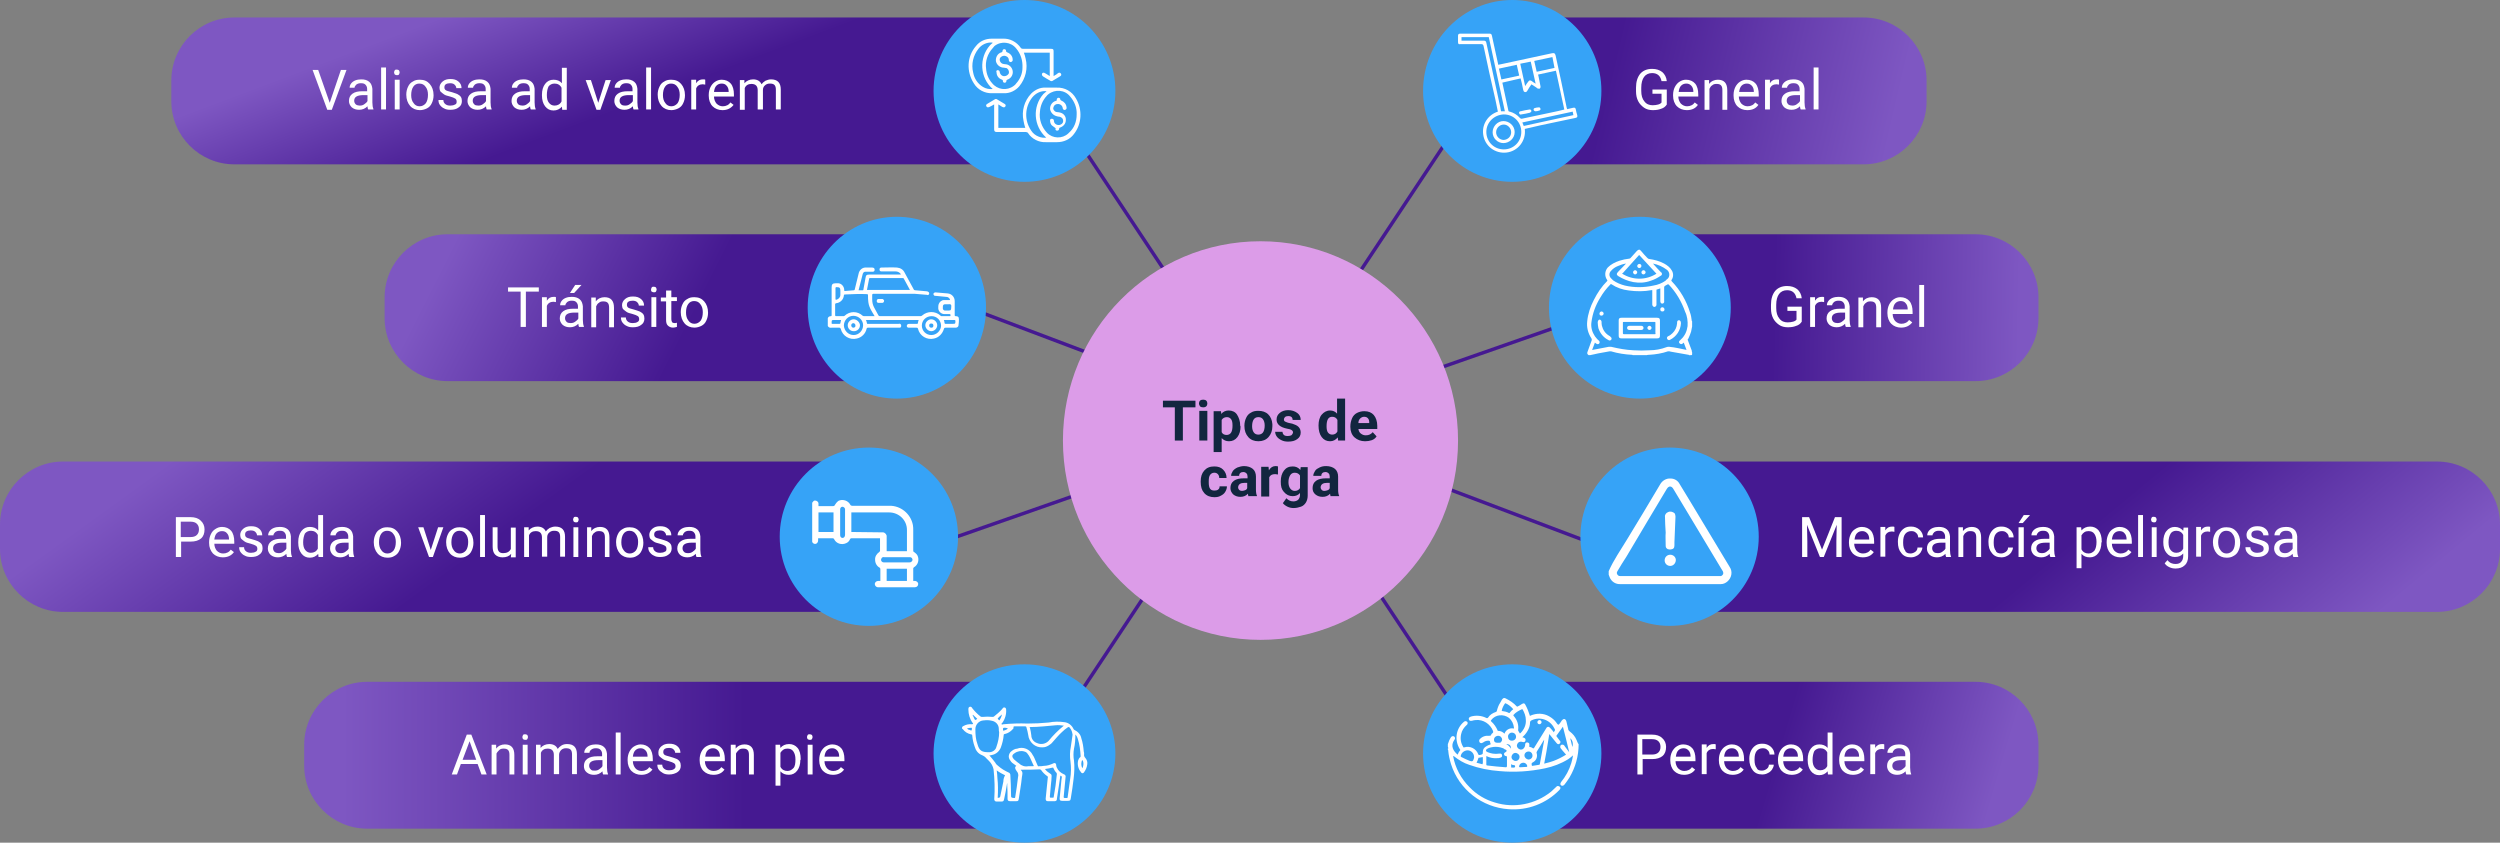 <?xml version="1.0" encoding="utf-8"?>
<!-- Generator: Adobe Illustrator 25.2.3, SVG Export Plug-In . SVG Version: 6.00 Build 0)  -->
<svg version="1.1" id="Capa_1" xmlns="http://www.w3.org/2000/svg" xmlns:xlink="http://www.w3.org/1999/xlink" x="0px" y="0px"
	 viewBox="0 0 715 241" style="enable-background:new 0 0 715 241;" xml:space="preserve">
<rect x="0" y="0" width="715" height="241" fill="#808080" stroke="none"/>
<style type="text/css">
	.st0{fill:none;stroke:#451991;}
	.st1{fill:#DC9CE8;}
	.st2{enable-background:new    ;}
	.st3{fill:#12263F;}
	.st4{fill:url(#Rectángulo_34588_1_);}
	.st5{fill:#36A3F7;}
	.st6{fill:url(#Rectángulo_34589_1_);}
	.st7{fill:url(#Rectángulo_34590_1_);}
	.st8{fill:url(#Rectángulo_34591_1_);}
	.st9{fill:#FFFFFF;}
	.st10{fill:url(#Rectángulo_34589-2_1_);}
	.st11{fill:url(#Rectángulo_34590-2_1_);}
	.st12{fill:url(#Rectángulo_34591-2_1_);}
	.st13{fill:url(#Rectángulo_34588-2_1_);}
</style>
<g id="Grupo_120743" transform="translate(-495 -2427)">
	<g id="Grupo_120742">
		<line id="Línea_353" class="st0" x1="799.3" y1="2461.1" x2="912.9" y2="2632.1"/>
		<line id="Línea_354" class="st0" x1="912.9" y1="2461.1" x2="799.3" y2="2632.1"/>
		<line id="Línea_355" class="st0" x1="753.5" y1="2585.8" x2="948" y2="2517.8"/>
		<line id="Línea_356" class="st0" x1="762.2" y1="2511.3" x2="958.3" y2="2585.4"/>
		<ellipse id="Elipse_5061" class="st1" cx="855.5" cy="2553" rx="56.5" ry="57"/>
		<g class="st2">
			<path class="st3" d="M836.8,2543.5h-3.5v9.5h-2.3v-9.5h-3.4v-1.9h9.3V2543.5z"/>
			<path class="st3" d="M837.9,2542.4c0-0.3,0.1-0.6,0.3-0.8s0.5-0.3,0.9-0.3c0.4,0,0.7,0.1,0.9,0.3c0.2,0.2,0.3,0.5,0.3,0.8
				c0,0.3-0.1,0.6-0.3,0.8c-0.2,0.2-0.5,0.3-0.9,0.3c-0.4,0-0.7-0.1-0.9-0.3C838.1,2543,837.9,2542.7,837.9,2542.4z M840.3,2553
				h-2.3v-8.5h2.3V2553z"/>
			<path class="st3" d="M849.8,2548.9c0,1.3-0.3,2.3-0.9,3.1c-0.6,0.8-1.4,1.2-2.4,1.2c-0.9,0-1.5-0.3-2.1-0.9v4h-2.3v-11.7h2.1
				l0.1,0.8c0.5-0.7,1.3-1,2.1-1c1,0,1.9,0.4,2.4,1.2s0.9,1.8,0.9,3.2V2548.9z M847.5,2548.7c0-0.8-0.1-1.4-0.4-1.8
				c-0.3-0.4-0.7-0.6-1.2-0.6c-0.7,0-1.2,0.3-1.5,0.8v3.5c0.3,0.6,0.8,0.8,1.5,0.8C847,2551.3,847.5,2550.5,847.5,2548.7z"/>
			<path class="st3" d="M850.9,2548.7c0-0.8,0.2-1.6,0.5-2.2c0.3-0.7,0.8-1.2,1.4-1.5c0.6-0.4,1.3-0.5,2.1-0.5c1.1,0,2.1,0.3,2.8,1
				s1.1,1.6,1.2,2.8l0,0.6c0,1.3-0.4,2.3-1.1,3.1s-1.7,1.2-2.9,1.2s-2.2-0.4-2.9-1.2s-1.1-1.8-1.1-3.2V2548.7z M853.1,2548.9
				c0,0.8,0.2,1.4,0.5,1.8s0.7,0.6,1.3,0.6c0.5,0,1-0.2,1.3-0.6s0.5-1.1,0.5-2c0-0.8-0.2-1.4-0.5-1.8s-0.7-0.6-1.3-0.6
				c-0.6,0-1,0.2-1.3,0.6S853.1,2548,853.1,2548.9z"/>
			<path class="st3" d="M864.8,2550.7c0-0.3-0.1-0.5-0.4-0.7s-0.7-0.3-1.3-0.4c-2-0.4-3-1.3-3-2.6c0-0.8,0.3-1.4,0.9-1.9
				s1.4-0.8,2.4-0.8c1.1,0,1.9,0.3,2.6,0.8s1,1.2,1,2h-2.3c0-0.3-0.1-0.6-0.3-0.8s-0.5-0.3-1-0.3c-0.4,0-0.7,0.1-0.9,0.3
				s-0.3,0.4-0.3,0.7c0,0.2,0.1,0.5,0.4,0.6s0.6,0.3,1.2,0.4s1,0.2,1.4,0.4c1.2,0.4,1.8,1.2,1.8,2.3c0,0.8-0.3,1.4-1,1.9
				s-1.5,0.7-2.6,0.7c-0.7,0-1.3-0.1-1.9-0.4s-1-0.6-1.3-1s-0.5-0.9-0.5-1.4h2.1c0,0.4,0.2,0.7,0.4,0.9s0.6,0.3,1.1,0.3
				c0.4,0,0.8-0.1,1-0.2S864.8,2550.9,864.8,2550.7z"/>
			<path class="st3" d="M872.1,2548.7c0-1.3,0.3-2.4,0.9-3.1s1.4-1.2,2.4-1.2c0.8,0,1.5,0.3,2,0.9v-4.3h2.3v12h-2l-0.1-0.9
				c-0.6,0.7-1.3,1.1-2.2,1.1c-1,0-1.8-0.4-2.4-1.2S872.1,2550.1,872.1,2548.7z M874.4,2548.9c0,0.8,0.1,1.4,0.4,1.8
				s0.7,0.6,1.2,0.6c0.7,0,1.2-0.3,1.5-0.9v-3.3c-0.3-0.6-0.8-0.9-1.5-0.9C874.9,2546.2,874.4,2547.1,874.4,2548.9z"/>
			<path class="st3" d="M885.4,2553.2c-1.2,0-2.2-0.4-3-1.1s-1.2-1.8-1.2-3v-0.2c0-0.8,0.2-1.6,0.5-2.3s0.8-1.2,1.4-1.5
				s1.3-0.5,2.1-0.5c1.2,0,2.1,0.4,2.7,1.1s1,1.8,1,3.1v0.9h-5.4c0.1,0.6,0.3,1,0.7,1.3s0.8,0.5,1.4,0.5c0.9,0,1.5-0.3,2-0.9
				l1.1,1.2c-0.3,0.5-0.8,0.9-1.4,1.1S886.1,2553.2,885.4,2553.2z M885.1,2546.2c-0.4,0-0.8,0.2-1.1,0.5s-0.5,0.7-0.5,1.3h3.1v-0.2
				c0-0.5-0.1-0.9-0.4-1.2S885.6,2546.2,885.1,2546.2z"/>
		</g>
		<g class="st2">
			<path class="st3" d="M842.4,2567.3c0.4,0,0.8-0.1,1-0.3c0.3-0.2,0.4-0.5,0.4-0.9h2.1c0,0.6-0.2,1.1-0.5,1.6
				c-0.3,0.5-0.7,0.8-1.3,1.1c-0.5,0.3-1.1,0.4-1.8,0.4c-1.2,0-2.2-0.4-2.9-1.2c-0.7-0.8-1-1.8-1-3.2v-0.1c0-1.3,0.3-2.3,1-3.1
				c0.7-0.8,1.6-1.2,2.9-1.2c1.1,0,1.9,0.3,2.5,0.9c0.6,0.6,1,1.4,1,2.4h-2.1c0-0.4-0.1-0.8-0.4-1.1c-0.3-0.3-0.6-0.4-1-0.4
				c-0.5,0-0.9,0.2-1.2,0.6c-0.3,0.4-0.4,1-0.4,1.9v0.2c0,0.9,0.1,1.5,0.4,1.9S841.8,2567.3,842.4,2567.3z"/>
			<path class="st3" d="M852.1,2569c-0.1-0.2-0.2-0.5-0.2-0.8c-0.5,0.6-1.3,0.9-2.1,0.9c-0.8,0-1.5-0.2-2.1-0.7
				c-0.5-0.5-0.8-1.1-0.8-1.8c0-0.9,0.3-1.6,1-2.1s1.6-0.7,2.9-0.7h1v-0.5c0-0.4-0.1-0.7-0.3-0.9c-0.2-0.2-0.5-0.4-0.9-0.4
				c-0.4,0-0.7,0.1-0.9,0.3c-0.2,0.2-0.3,0.4-0.3,0.8h-2.3c0-0.5,0.2-0.9,0.5-1.4c0.3-0.4,0.7-0.7,1.3-1c0.6-0.2,1.2-0.4,1.9-0.4
				c1,0,1.9,0.3,2.5,0.8c0.6,0.5,0.9,1.3,0.9,2.2v3.7c0,0.8,0.1,1.4,0.3,1.8v0.1H852.1z M850.2,2567.4c0.3,0,0.6-0.1,0.9-0.2
				s0.5-0.3,0.6-0.6v-1.5h-0.8c-1.1,0-1.7,0.4-1.8,1.2l0,0.1c0,0.3,0.1,0.5,0.3,0.7C849.6,2567.3,849.9,2567.4,850.2,2567.4z"/>
			<path class="st3" d="M860.5,2562.7c-0.3,0-0.6-0.1-0.8-0.1c-0.9,0-1.4,0.3-1.7,0.9v5.5h-2.3v-8.5h2.1l0.1,1
				c0.5-0.8,1.1-1.2,1.9-1.2c0.2,0,0.5,0,0.7,0.1L860.5,2562.7z"/>
			<path class="st3" d="M861.3,2564.7c0-1.3,0.3-2.3,0.9-3.1s1.4-1.2,2.5-1.2c0.9,0,1.6,0.3,2.2,1l0.1-0.8h2v8.2
				c0,0.7-0.2,1.4-0.5,1.9s-0.8,1-1.4,1.2s-1.3,0.4-2.1,0.4c-0.6,0-1.2-0.1-1.8-0.4s-1-0.6-1.3-1l1-1.4c0.6,0.6,1.2,0.9,2,0.9
				c0.6,0,1.1-0.2,1.4-0.5s0.5-0.8,0.5-1.4v-0.5c-0.5,0.6-1.2,0.9-2.1,0.9c-1,0-1.8-0.4-2.5-1.2S861.3,2566.1,861.3,2564.7
				L861.3,2564.7z M863.5,2564.9c0,0.8,0.2,1.4,0.5,1.8s0.7,0.7,1.3,0.7c0.7,0,1.2-0.3,1.5-0.8v-3.6c-0.3-0.5-0.8-0.8-1.5-0.8
				c-0.5,0-1,0.2-1.3,0.7S863.5,2564,863.5,2564.9z"/>
			<path class="st3" d="M875.6,2569c-0.1-0.2-0.2-0.5-0.2-0.8c-0.5,0.6-1.3,0.9-2.1,0.9c-0.8,0-1.5-0.2-2.1-0.7s-0.8-1.1-0.8-1.8
				c0-0.9,0.3-1.6,1-2.1s1.6-0.7,2.9-0.7h1v-0.5c0-0.4-0.1-0.7-0.3-0.9s-0.5-0.4-0.9-0.4c-0.4,0-0.7,0.1-0.9,0.3s-0.3,0.4-0.3,0.8
				h-2.3c0-0.5,0.2-0.9,0.5-1.4s0.7-0.7,1.3-1s1.2-0.4,1.9-0.4c1,0,1.9,0.3,2.5,0.8s0.9,1.3,0.9,2.2v3.7c0,0.8,0.1,1.4,0.3,1.8v0.1
				H875.6z M873.8,2567.4c0.3,0,0.6-0.1,0.9-0.2s0.5-0.3,0.6-0.6v-1.5h-0.8c-1.1,0-1.7,0.4-1.8,1.2l0,0.1c0,0.3,0.1,0.5,0.3,0.7
				S873.4,2567.4,873.8,2567.4z"/>
		</g>
		
			<linearGradient id="Rectángulo_34588_1_" gradientUnits="userSpaceOnUse" x1="-555.497" y1="3934.285" x2="-556.064" y2="3934.289" gradientTransform="matrix(124 0 0 -42 69954 167755.125)">
			<stop  offset="0" style="stop-color:#7E57C2"/>
			<stop  offset="1" style="stop-color:#451991"/>
		</linearGradient>
		<path id="Rectángulo_34588" class="st4" d="M972,2494h88c9.9,0,18,8.1,18,18v6c0,9.9-8.1,18-18,18h-88c-9.9,0-18-8.1-18-18v-6
			C954,2502.1,962.1,2494,972,2494z"/>
		<circle id="Elipse_5057" class="st5" cx="964" cy="2515" r="26"/>
		
			<linearGradient id="Rectángulo_34589_1_" gradientUnits="userSpaceOnUse" x1="-559.761" y1="3934.912" x2="-560.198" y2="3935.004" gradientTransform="matrix(247 0 0 -43 139458 171785.766)">
			<stop  offset="0" style="stop-color:#7E57C2"/>
			<stop  offset="1" style="stop-color:#451991"/>
		</linearGradient>
		<path id="Rectángulo_34589" class="st6" d="M981,2559h211c9.9,0,18,8.1,18,18v7c0,9.9-8.1,18-18,18H981c-9.9,0-18-8.1-18-18v-7
			C963,2567.1,971.1,2559,981,2559z"/>
		<circle id="Elipse_5058" class="st5" cx="972.5" cy="2580.5" r="25.5"/>
		
			<linearGradient id="Rectángulo_34590_1_" gradientUnits="userSpaceOnUse" x1="-557.474" y1="3934.254" x2="-557.877" y2="3934.285" gradientTransform="matrix(161 0 0 -42 90822 167883.125)">
			<stop  offset="0" style="stop-color:#7E57C2"/>
			<stop  offset="1" style="stop-color:#451991"/>
		</linearGradient>
		<path id="Rectángulo_34590" class="st7" d="M935,2622h125c9.9,0,18,8.1,18,18v6c0,9.9-8.1,18-18,18H935c-9.9,0-18-8.1-18-18v-6
			C917,2630.1,925.1,2622,935,2622z"/>
		<circle id="Elipse_5059" class="st5" cx="927.5" cy="2642.5" r="25.5"/>
		
			<linearGradient id="Rectángulo_34591_1_" gradientUnits="userSpaceOnUse" x1="-555.845" y1="3934.255" x2="-556.492" y2="3934.304" gradientTransform="matrix(129 0 0 -42 72742 167693.125)">
			<stop  offset="0" style="stop-color:#7E57C2"/>
			<stop  offset="1" style="stop-color:#451991"/>
		</linearGradient>
		<path id="Rectángulo_34591" class="st8" d="M935,2432h93c9.9,0,18,8.1,18,18v6c0,9.9-8.1,18-18,18h-93c-9.9,0-18-8.1-18-18v-6
			C917,2440.1,925.1,2432,935,2432z"/>
		<ellipse id="Elipse_5060" class="st5" cx="927.5" cy="2453" rx="25.5" ry="26"/>
		<g class="st2">
			<path class="st9" d="M964.8,2644v4.5h-1.5v-11.4h4.2c1.2,0,2.2,0.3,2.9,1c0.7,0.6,1.1,1.5,1.1,2.5c0,1.1-0.3,2-1,2.6
				c-0.7,0.6-1.7,0.9-3,0.9H964.8z M964.8,2642.8h2.7c0.8,0,1.4-0.2,1.8-0.6c0.4-0.4,0.6-0.9,0.6-1.6c0-0.7-0.2-1.2-0.6-1.6
				c-0.4-0.4-1-0.6-1.8-0.6h-2.8V2642.8z"/>
			<path class="st9" d="M976.6,2648.6c-1.1,0-2.1-0.4-2.8-1.1s-1.1-1.8-1.1-3v-0.3c0-0.8,0.2-1.6,0.5-2.2s0.8-1.2,1.3-1.5
				c0.6-0.4,1.2-0.6,1.9-0.6c1.1,0,2,0.4,2.6,1.1s0.9,1.8,0.9,3.1v0.6h-5.7c0,0.8,0.3,1.5,0.7,2c0.5,0.5,1.1,0.8,1.8,0.8
				c0.5,0,0.9-0.1,1.3-0.3c0.4-0.2,0.7-0.5,0.9-0.8l0.9,0.7C979.1,2648.1,978,2648.6,976.6,2648.6z M976.5,2641
				c-0.6,0-1.1,0.2-1.5,0.6c-0.4,0.4-0.6,1-0.7,1.8h4.2v-0.1c0-0.7-0.2-1.3-0.6-1.7C977.5,2641.2,977.1,2641,976.5,2641z"/>
			<path class="st9" d="M985.7,2641.3c-0.2,0-0.5-0.1-0.7-0.1c-0.9,0-1.6,0.4-1.9,1.2v6h-1.4v-8.5h1.4l0,1c0.5-0.8,1.1-1.1,2-1.1
				c0.3,0,0.5,0,0.6,0.1V2641.3z"/>
			<path class="st9" d="M990.5,2648.6c-1.1,0-2.1-0.4-2.8-1.1s-1.1-1.8-1.1-3v-0.3c0-0.8,0.2-1.6,0.5-2.2s0.8-1.2,1.3-1.5
				c0.6-0.4,1.2-0.6,1.9-0.6c1.1,0,2,0.4,2.6,1.1s0.9,1.8,0.9,3.1v0.6h-5.7c0,0.8,0.3,1.5,0.7,2c0.5,0.5,1.1,0.8,1.8,0.8
				c0.5,0,0.9-0.1,1.3-0.3c0.4-0.2,0.7-0.5,0.9-0.8l0.9,0.7C993,2648.1,991.9,2648.6,990.5,2648.6z M990.3,2641
				c-0.6,0-1.1,0.2-1.5,0.6c-0.4,0.4-0.6,1-0.7,1.8h4.2v-0.1c0-0.7-0.2-1.3-0.6-1.7C991.4,2641.2,990.9,2641,990.3,2641z"/>
			<path class="st9" d="M998.9,2647.4c0.5,0,1-0.2,1.4-0.5c0.4-0.3,0.6-0.7,0.6-1.2h1.4c0,0.5-0.2,0.9-0.5,1.4
				c-0.3,0.4-0.7,0.8-1.2,1c-0.5,0.3-1.1,0.4-1.6,0.4c-1.2,0-2.1-0.4-2.7-1.2s-1-1.8-1-3.2v-0.2c0-0.8,0.2-1.6,0.5-2.2
				c0.3-0.6,0.7-1.1,1.3-1.5c0.6-0.4,1.2-0.5,2-0.5c0.9,0,1.7,0.3,2.4,0.9c0.6,0.6,1,1.3,1,2.2h-1.4c0-0.5-0.2-1-0.6-1.3
				c-0.4-0.4-0.8-0.5-1.4-0.5c-0.7,0-1.3,0.3-1.7,0.8c-0.4,0.5-0.6,1.3-0.6,2.3v0.3c0,1,0.2,1.7,0.6,2.2
				C997.6,2647.2,998.1,2647.4,998.9,2647.4z"/>
			<path class="st9" d="M1007.4,2648.6c-1.1,0-2.1-0.4-2.8-1.1s-1.1-1.8-1.1-3v-0.3c0-0.8,0.2-1.6,0.5-2.2s0.8-1.2,1.3-1.5
				c0.6-0.4,1.2-0.6,1.9-0.6c1.1,0,2,0.4,2.6,1.1s0.9,1.8,0.9,3.1v0.6h-5.7c0,0.8,0.3,1.5,0.7,2c0.5,0.5,1.1,0.8,1.8,0.8
				c0.5,0,0.9-0.1,1.3-0.3c0.4-0.2,0.7-0.5,0.9-0.8l0.9,0.7C1009.9,2648.1,1008.8,2648.6,1007.4,2648.6z M1007.2,2641
				c-0.6,0-1.1,0.2-1.5,0.6c-0.4,0.4-0.6,1-0.7,1.8h4.2v-0.1c0-0.7-0.2-1.3-0.6-1.7C1008.3,2641.2,1007.8,2641,1007.2,2641z"/>
			<path class="st9" d="M1012,2644.2c0-1.3,0.3-2.3,0.9-3.1c0.6-0.8,1.4-1.2,2.4-1.2c1,0,1.8,0.3,2.4,1v-4.4h1.4v12h-1.3l-0.1-0.9
				c-0.6,0.7-1.4,1.1-2.4,1.1c-1,0-1.8-0.4-2.4-1.2s-0.9-1.8-0.9-3.1V2644.2z M1013.4,2644.3c0,1,0.2,1.7,0.6,2.2
				c0.4,0.5,0.9,0.8,1.6,0.8c0.9,0,1.6-0.4,2-1.2v-3.9c-0.4-0.8-1.1-1.2-2-1.2c-0.7,0-1.3,0.3-1.7,0.8
				C1013.6,2642.4,1013.4,2643.3,1013.4,2644.3z"/>
			<path class="st9" d="M1024.9,2648.6c-1.1,0-2.1-0.4-2.8-1.1s-1.1-1.8-1.1-3v-0.3c0-0.8,0.2-1.6,0.5-2.2s0.8-1.2,1.3-1.5
				c0.6-0.4,1.2-0.6,1.9-0.6c1.1,0,2,0.4,2.6,1.1s0.9,1.8,0.9,3.1v0.6h-5.7c0,0.8,0.3,1.5,0.7,2c0.5,0.5,1.1,0.8,1.8,0.8
				c0.5,0,0.9-0.1,1.3-0.3c0.4-0.2,0.7-0.5,0.9-0.8l0.9,0.7C1027.4,2648.1,1026.3,2648.6,1024.9,2648.6z M1024.7,2641
				c-0.6,0-1.1,0.2-1.5,0.6c-0.4,0.4-0.6,1-0.7,1.8h4.2v-0.1c0-0.7-0.2-1.3-0.6-1.7C1025.8,2641.2,1025.3,2641,1024.7,2641z"/>
			<path class="st9" d="M1033.9,2641.3c-0.2,0-0.5-0.1-0.7-0.1c-0.9,0-1.6,0.4-1.9,1.2v6h-1.4v-8.5h1.4l0,1c0.5-0.8,1.1-1.1,2-1.1
				c0.3,0,0.5,0,0.6,0.1V2641.3z"/>
			<path class="st9" d="M1040.2,2648.5c-0.1-0.2-0.2-0.5-0.2-0.9c-0.7,0.7-1.5,1-2.4,1c-0.8,0-1.5-0.2-2.1-0.7
				c-0.5-0.5-0.8-1.1-0.8-1.8c0-0.9,0.3-1.6,1-2.1c0.7-0.5,1.6-0.7,2.8-0.7h1.4v-0.7c0-0.5-0.2-0.9-0.5-1.2
				c-0.3-0.3-0.7-0.4-1.3-0.4c-0.5,0-0.9,0.1-1.3,0.4c-0.3,0.3-0.5,0.6-0.5,0.9h-1.5c0-0.4,0.1-0.8,0.4-1.2c0.3-0.4,0.7-0.7,1.2-0.9
				c0.5-0.2,1.1-0.3,1.7-0.3c1,0,1.7,0.2,2.3,0.7c0.6,0.5,0.8,1.2,0.9,2v3.9c0,0.8,0.1,1.4,0.3,1.9v0.1H1040.2z M1037.8,2647.4
				c0.5,0,0.9-0.1,1.3-0.4s0.7-0.5,0.9-0.9v-1.7h-1.1c-1.8,0-2.7,0.5-2.7,1.6c0,0.5,0.2,0.8,0.5,1.1
				C1036.9,2647.2,1037.3,2647.4,1037.8,2647.4z"/>
		</g>
		<g class="st2">
			<path class="st9" d="M1012.4,2574.9l3.7,9.3l3.7-9.3h1.9v11.4h-1.5v-4.4l0.1-4.8l-3.7,9.2h-1.1l-3.7-9.2l0.1,4.8v4.4h-1.5v-11.4
				H1012.4z"/>
			<path class="st9" d="M1027.7,2586.4c-1.1,0-2.1-0.4-2.8-1.1c-0.7-0.8-1.1-1.8-1.1-3v-0.3c0-0.8,0.2-1.6,0.5-2.2
				c0.3-0.7,0.8-1.2,1.3-1.5c0.6-0.4,1.2-0.6,1.9-0.6c1.1,0,2,0.4,2.6,1.1c0.6,0.7,0.9,1.8,0.9,3.1v0.6h-5.7c0,0.8,0.3,1.5,0.7,2
				c0.5,0.5,1.1,0.8,1.8,0.8c0.5,0,0.9-0.1,1.3-0.3c0.4-0.2,0.7-0.5,0.9-0.8l0.9,0.7C1030.2,2585.9,1029.2,2586.4,1027.7,2586.4z
				 M1027.6,2578.9c-0.6,0-1.1,0.2-1.5,0.6c-0.4,0.4-0.6,1-0.7,1.8h4.2v-0.1c0-0.7-0.2-1.3-0.6-1.7
				C1028.6,2579.1,1028.2,2578.9,1027.6,2578.9z"/>
			<path class="st9" d="M1036.8,2579.1c-0.2,0-0.5-0.1-0.7-0.1c-0.9,0-1.6,0.4-1.9,1.2v6h-1.4v-8.5h1.4l0,1c0.5-0.8,1.1-1.1,2-1.1
				c0.3,0,0.5,0,0.6,0.1V2579.1z"/>
			<path class="st9" d="M1041.4,2585.3c0.5,0,1-0.2,1.4-0.5c0.4-0.3,0.6-0.7,0.6-1.2h1.4c0,0.5-0.2,0.9-0.5,1.4
				c-0.3,0.4-0.7,0.8-1.2,1c-0.5,0.3-1.1,0.4-1.6,0.4c-1.2,0-2.1-0.4-2.7-1.2c-0.7-0.8-1-1.8-1-3.2v-0.2c0-0.8,0.2-1.6,0.5-2.2
				c0.3-0.6,0.7-1.1,1.3-1.5c0.6-0.4,1.2-0.5,2-0.5c0.9,0,1.7,0.3,2.4,0.9c0.6,0.6,1,1.3,1,2.2h-1.4c0-0.5-0.2-1-0.6-1.3
				c-0.4-0.4-0.8-0.5-1.4-0.5c-0.7,0-1.3,0.3-1.7,0.8c-0.4,0.5-0.6,1.3-0.6,2.3v0.3c0,1,0.2,1.7,0.6,2.2
				C1040,2585,1040.6,2585.3,1041.4,2585.3z"/>
			<path class="st9" d="M1051.6,2586.3c-0.1-0.2-0.2-0.5-0.2-0.9c-0.7,0.7-1.5,1-2.4,1c-0.8,0-1.5-0.2-2.1-0.7
				c-0.5-0.5-0.8-1.1-0.8-1.8c0-0.9,0.3-1.6,1-2.1c0.7-0.5,1.6-0.7,2.8-0.7h1.4v-0.7c0-0.5-0.2-0.9-0.5-1.2
				c-0.3-0.3-0.7-0.4-1.3-0.4c-0.5,0-0.9,0.1-1.3,0.4c-0.3,0.3-0.5,0.6-0.5,0.9h-1.5c0-0.4,0.1-0.8,0.4-1.2c0.3-0.4,0.7-0.7,1.2-0.9
				c0.5-0.2,1.1-0.3,1.7-0.3c1,0,1.7,0.2,2.3,0.7c0.6,0.5,0.8,1.2,0.9,2v3.9c0,0.8,0.1,1.4,0.3,1.9v0.1H1051.6z M1049.2,2585.2
				c0.5,0,0.9-0.1,1.3-0.4s0.7-0.5,0.9-0.9v-1.7h-1.1c-1.8,0-2.7,0.5-2.7,1.6c0,0.5,0.2,0.8,0.5,1.1
				C1048.3,2585.1,1048.7,2585.2,1049.2,2585.2z"/>
			<path class="st9" d="M1056.4,2577.8l0,1.1c0.6-0.8,1.5-1.2,2.5-1.2c1.8,0,2.7,1,2.7,3v5.6h-1.4v-5.6c0-0.6-0.1-1.1-0.4-1.4
				c-0.3-0.3-0.7-0.4-1.3-0.4c-0.5,0-0.9,0.1-1.2,0.4c-0.4,0.2-0.6,0.6-0.8,1v6h-1.4v-8.5H1056.4z"/>
			<path class="st9" d="M1067.3,2585.3c0.5,0,1-0.2,1.4-0.5c0.4-0.3,0.6-0.7,0.6-1.2h1.4c0,0.5-0.2,0.9-0.5,1.4
				c-0.3,0.4-0.7,0.8-1.2,1c-0.5,0.3-1.1,0.4-1.6,0.4c-1.2,0-2.1-0.4-2.7-1.2c-0.7-0.8-1-1.8-1-3.2v-0.2c0-0.8,0.2-1.6,0.5-2.2
				c0.3-0.6,0.7-1.1,1.3-1.5c0.6-0.4,1.2-0.5,2-0.5c0.9,0,1.7,0.3,2.4,0.9c0.6,0.6,1,1.3,1,2.2h-1.4c0-0.5-0.2-1-0.6-1.3
				c-0.4-0.4-0.8-0.5-1.4-0.5c-0.7,0-1.3,0.3-1.7,0.8c-0.4,0.5-0.6,1.3-0.6,2.3v0.3c0,1,0.2,1.7,0.6,2.2
				C1065.9,2585,1066.5,2585.3,1067.3,2585.3z"/>
			<path class="st9" d="M1073.8,2574.3h1.8l-2.1,2.3l-1.2,0L1073.8,2574.3z M1073.8,2586.3h-1.5v-8.5h1.5V2586.3z"/>
			<path class="st9" d="M1081.4,2586.3c-0.1-0.2-0.2-0.5-0.2-0.9c-0.7,0.7-1.5,1-2.4,1c-0.8,0-1.5-0.2-2.1-0.7
				c-0.5-0.5-0.8-1.1-0.8-1.8c0-0.9,0.3-1.6,1-2.1c0.7-0.5,1.6-0.7,2.8-0.7h1.4v-0.7c0-0.5-0.2-0.9-0.5-1.2
				c-0.3-0.3-0.7-0.4-1.3-0.4c-0.5,0-0.9,0.1-1.3,0.4c-0.3,0.3-0.5,0.6-0.5,0.9h-1.5c0-0.4,0.1-0.8,0.4-1.2c0.3-0.4,0.7-0.7,1.2-0.9
				c0.5-0.2,1.1-0.3,1.7-0.3c1,0,1.7,0.2,2.3,0.7c0.6,0.5,0.8,1.2,0.9,2v3.9c0,0.8,0.1,1.4,0.3,1.9v0.1H1081.4z M1079,2585.2
				c0.5,0,0.9-0.1,1.3-0.4s0.7-0.5,0.9-0.9v-1.7h-1.1c-1.8,0-2.7,0.5-2.7,1.6c0,0.5,0.2,0.8,0.5,1.1
				C1078.2,2585.1,1078.5,2585.2,1079,2585.2z"/>
			<path class="st9" d="M1096,2582.1c0,1.3-0.3,2.3-0.9,3.1c-0.6,0.8-1.4,1.2-2.4,1.2c-1,0-1.8-0.3-2.4-1v4.1h-1.4v-11.7h1.3
				l0.1,0.9c0.6-0.7,1.4-1.1,2.5-1.1c1,0,1.8,0.4,2.4,1.1c0.6,0.8,0.9,1.8,0.9,3.2V2582.1z M1094.6,2582c0-1-0.2-1.7-0.6-2.3
				c-0.4-0.6-1-0.8-1.7-0.8c-0.9,0-1.5,0.4-2,1.2v4c0.4,0.8,1.1,1.2,2,1.2c0.7,0,1.2-0.3,1.7-0.8
				C1094.4,2583.9,1094.6,2583.1,1094.6,2582z"/>
			<path class="st9" d="M1101.4,2586.4c-1.1,0-2.1-0.4-2.8-1.1c-0.7-0.8-1.1-1.8-1.1-3v-0.3c0-0.8,0.2-1.6,0.5-2.2
				c0.3-0.7,0.8-1.2,1.3-1.5c0.6-0.4,1.2-0.6,1.9-0.6c1.1,0,2,0.4,2.6,1.1c0.6,0.7,0.9,1.8,0.9,3.1v0.6h-5.7c0,0.8,0.3,1.5,0.7,2
				c0.5,0.5,1.1,0.8,1.8,0.8c0.5,0,0.9-0.1,1.3-0.3c0.4-0.2,0.7-0.5,0.9-0.8l0.9,0.7C1103.8,2585.9,1102.8,2586.4,1101.4,2586.4z
				 M1101.2,2578.9c-0.6,0-1.1,0.2-1.5,0.6c-0.4,0.4-0.6,1-0.7,1.8h4.2v-0.1c0-0.7-0.2-1.3-0.6-1.7
				C1102.3,2579.1,1101.8,2578.9,1101.2,2578.9z"/>
			<path class="st9" d="M1107.9,2586.3h-1.4v-12h1.4V2586.3z"/>
			<path class="st9" d="M1110.2,2575.6c0-0.2,0.1-0.4,0.2-0.6c0.1-0.2,0.4-0.2,0.6-0.2s0.5,0.1,0.6,0.2c0.1,0.2,0.2,0.4,0.2,0.6
				s-0.1,0.4-0.2,0.6c-0.1,0.2-0.4,0.2-0.6,0.2s-0.5-0.1-0.6-0.2C1110.3,2576,1110.2,2575.8,1110.2,2575.6z M1111.8,2586.3h-1.4
				v-8.5h1.4V2586.3z"/>
			<path class="st9" d="M1113.7,2582c0-1.3,0.3-2.4,0.9-3.1c0.6-0.8,1.4-1.2,2.4-1.2c1,0,1.8,0.4,2.4,1.1l0.1-0.9h1.3v8.2
				c0,1.1-0.3,2-1,2.6c-0.6,0.6-1.5,0.9-2.6,0.9c-0.6,0-1.2-0.1-1.8-0.4c-0.6-0.3-1-0.6-1.3-1.1l0.8-0.9c0.6,0.8,1.4,1.1,2.3,1.1
				c0.7,0,1.3-0.2,1.6-0.6c0.4-0.4,0.6-1,0.6-1.7v-0.7c-0.6,0.7-1.4,1-2.4,1c-1,0-1.8-0.4-2.4-1.2
				C1114,2584.4,1113.7,2583.4,1113.7,2582z M1115.2,2582.1c0,1,0.2,1.7,0.6,2.2c0.4,0.5,0.9,0.8,1.6,0.8c0.9,0,1.6-0.4,2-1.2v-3.9
				c-0.4-0.8-1.1-1.2-2-1.2c-0.7,0-1.3,0.3-1.6,0.8C1115.4,2580.3,1115.2,2581.1,1115.2,2582.1z"/>
			<path class="st9" d="M1127.1,2579.1c-0.2,0-0.5-0.1-0.7-0.1c-0.9,0-1.6,0.4-1.9,1.2v6h-1.4v-8.5h1.4l0,1c0.5-0.8,1.1-1.1,2-1.1
				c0.3,0,0.5,0,0.6,0.1V2579.1z"/>
			<path class="st9" d="M1127.9,2582c0-0.8,0.2-1.6,0.5-2.2c0.3-0.7,0.8-1.2,1.4-1.5c0.6-0.4,1.2-0.5,2-0.5c1.2,0,2.1,0.4,2.8,1.2
				s1.1,1.9,1.1,3.2v0.1c0,0.8-0.2,1.6-0.5,2.2c-0.3,0.7-0.8,1.2-1.4,1.5c-0.6,0.4-1.3,0.5-2,0.5c-1.1,0-2.1-0.4-2.8-1.2
				s-1.1-1.9-1.1-3.2V2582z M1129.4,2582.1c0,0.9,0.2,1.7,0.7,2.3c0.4,0.6,1,0.9,1.7,0.9c0.7,0,1.3-0.3,1.8-0.9
				c0.4-0.6,0.6-1.4,0.6-2.4c0-0.9-0.2-1.7-0.7-2.3c-0.4-0.6-1-0.9-1.8-0.9c-0.7,0-1.3,0.3-1.7,0.9
				C1129.6,2580.3,1129.4,2581.1,1129.4,2582.1z"/>
			<path class="st9" d="M1142.4,2584c0-0.4-0.1-0.7-0.4-0.9c-0.3-0.2-0.8-0.4-1.5-0.6c-0.7-0.2-1.3-0.3-1.7-0.6s-0.7-0.5-1-0.8
				c-0.2-0.3-0.3-0.7-0.3-1.1c0-0.7,0.3-1.3,0.9-1.8c0.6-0.5,1.3-0.7,2.2-0.7c1,0,1.7,0.2,2.3,0.7c0.6,0.5,0.9,1.1,0.9,1.9h-1.5
				c0-0.4-0.2-0.7-0.5-1c-0.3-0.3-0.8-0.4-1.3-0.4c-0.5,0-0.9,0.1-1.2,0.3c-0.3,0.2-0.4,0.5-0.4,0.9c0,0.3,0.1,0.6,0.4,0.8
				c0.3,0.2,0.8,0.3,1.5,0.5c0.7,0.2,1.3,0.4,1.8,0.6c0.4,0.2,0.8,0.5,1,0.8c0.2,0.3,0.3,0.7,0.3,1.2c0,0.8-0.3,1.4-0.9,1.8
				c-0.6,0.5-1.4,0.7-2.4,0.7c-0.7,0-1.3-0.1-1.8-0.4c-0.5-0.2-0.9-0.6-1.2-1c-0.3-0.4-0.4-0.9-0.4-1.4h1.4c0,0.5,0.2,0.9,0.6,1.2
				c0.4,0.3,0.8,0.4,1.4,0.4c0.5,0,1-0.1,1.3-0.3C1142.2,2584.7,1142.4,2584.4,1142.4,2584z"/>
			<path class="st9" d="M1150.9,2586.3c-0.1-0.2-0.2-0.5-0.2-0.9c-0.7,0.7-1.5,1-2.4,1c-0.8,0-1.5-0.2-2.1-0.7
				c-0.5-0.5-0.8-1.1-0.8-1.8c0-0.9,0.3-1.6,1-2.1c0.7-0.5,1.6-0.7,2.8-0.7h1.4v-0.7c0-0.5-0.2-0.9-0.5-1.2
				c-0.3-0.3-0.7-0.4-1.3-0.4c-0.5,0-0.9,0.1-1.3,0.4c-0.3,0.3-0.5,0.6-0.5,0.9h-1.5c0-0.4,0.1-0.8,0.4-1.2c0.3-0.4,0.7-0.7,1.2-0.9
				c0.5-0.2,1.1-0.3,1.7-0.3c1,0,1.7,0.2,2.3,0.7c0.6,0.5,0.8,1.2,0.9,2v3.9c0,0.8,0.1,1.4,0.3,1.9v0.1H1150.9z M1148.5,2585.2
				c0.5,0,0.9-0.1,1.3-0.4s0.7-0.5,0.9-0.9v-1.7h-1.1c-1.8,0-2.7,0.5-2.7,1.6c0,0.5,0.2,0.8,0.5,1.1
				C1147.7,2585.1,1148,2585.2,1148.5,2585.2z"/>
		</g>
		<g class="st2">
			<path class="st9" d="M1010.3,2519c-0.4,0.6-0.9,1-1.6,1.2c-0.7,0.3-1.5,0.4-2.4,0.4c-0.9,0-1.8-0.2-2.5-0.7s-1.3-1.1-1.7-1.9
				c-0.4-0.8-0.6-1.7-0.6-2.8v-1c0-1.7,0.4-3,1.2-4c0.8-0.9,1.9-1.4,3.4-1.4c1.2,0,2.1,0.3,2.9,0.9c0.7,0.6,1.2,1.5,1.3,2.6h-1.5
				c-0.3-1.5-1.2-2.3-2.7-2.3c-1,0-1.8,0.4-2.3,1.1c-0.5,0.7-0.8,1.7-0.8,3.1v0.9c0,1.3,0.3,2.3,0.9,3c0.6,0.8,1.4,1.1,2.4,1.1
				c0.6,0,1.1-0.1,1.5-0.2c0.4-0.1,0.8-0.3,1-0.6v-2.5h-2.6v-1.2h4.1V2519z"/>
			<path class="st9" d="M1016.7,2513.4c-0.2,0-0.5-0.1-0.7-0.1c-0.9,0-1.6,0.4-1.9,1.2v6h-1.4v-8.5h1.4l0,1c0.5-0.8,1.1-1.1,2-1.1
				c0.3,0,0.5,0,0.6,0.1V2513.4z"/>
			<path class="st9" d="M1022.9,2520.5c-0.1-0.2-0.2-0.5-0.2-0.9c-0.7,0.7-1.5,1-2.4,1c-0.8,0-1.5-0.2-2.1-0.7
				c-0.5-0.5-0.8-1.1-0.8-1.8c0-0.9,0.3-1.6,1-2.1c0.7-0.5,1.6-0.7,2.8-0.7h1.4v-0.7c0-0.5-0.2-0.9-0.5-1.2
				c-0.3-0.3-0.7-0.4-1.3-0.4c-0.5,0-0.9,0.1-1.3,0.4c-0.3,0.3-0.5,0.6-0.5,0.9h-1.5c0-0.4,0.1-0.8,0.4-1.2c0.3-0.4,0.7-0.7,1.2-0.9
				c0.5-0.2,1.1-0.3,1.7-0.3c1,0,1.7,0.2,2.3,0.7c0.6,0.5,0.8,1.2,0.9,2v3.9c0,0.8,0.1,1.4,0.3,1.9v0.1H1022.9z M1020.5,2519.4
				c0.5,0,0.9-0.1,1.3-0.4s0.7-0.5,0.9-0.9v-1.7h-1.1c-1.8,0-2.7,0.5-2.7,1.6c0,0.5,0.2,0.8,0.5,1.1
				C1019.7,2519.3,1020.1,2519.4,1020.5,2519.4z"/>
			<path class="st9" d="M1027.8,2512.1l0,1.1c0.6-0.8,1.5-1.2,2.5-1.2c1.8,0,2.7,1,2.7,3v5.6h-1.4v-5.6c0-0.6-0.1-1.1-0.4-1.4
				s-0.7-0.4-1.3-0.4c-0.5,0-0.9,0.1-1.2,0.4c-0.4,0.2-0.6,0.6-0.8,1v6h-1.4v-8.5H1027.8z"/>
			<path class="st9" d="M1038.7,2520.7c-1.1,0-2.1-0.4-2.8-1.1s-1.1-1.8-1.1-3v-0.3c0-0.8,0.2-1.6,0.5-2.2s0.8-1.2,1.3-1.5
				c0.6-0.4,1.2-0.6,1.9-0.6c1.1,0,2,0.4,2.6,1.1s0.9,1.8,0.9,3.1v0.6h-5.7c0,0.8,0.3,1.5,0.7,2c0.5,0.5,1.1,0.8,1.8,0.8
				c0.5,0,0.9-0.1,1.3-0.3c0.4-0.2,0.7-0.5,0.9-0.8l0.9,0.7C1041.2,2520.1,1040.2,2520.7,1038.7,2520.7z M1038.6,2513.1
				c-0.6,0-1.1,0.2-1.5,0.6c-0.4,0.4-0.6,1-0.7,1.8h4.2v-0.1c0-0.7-0.2-1.3-0.6-1.7C1039.7,2513.3,1039.2,2513.1,1038.6,2513.1z"/>
			<path class="st9" d="M1045.3,2520.5h-1.4v-12h1.4V2520.5z"/>
		</g>
		<g class="st2">
			<path class="st9" d="M971.7,2456.9c-0.4,0.6-0.9,1-1.6,1.2c-0.7,0.3-1.5,0.4-2.4,0.4c-0.9,0-1.8-0.2-2.5-0.7s-1.3-1.1-1.7-1.9
				c-0.4-0.8-0.6-1.7-0.6-2.8v-1c0-1.7,0.4-3,1.2-4c0.8-0.9,1.9-1.4,3.4-1.4c1.2,0,2.1,0.3,2.9,0.9c0.7,0.6,1.2,1.5,1.3,2.6h-1.5
				c-0.3-1.5-1.2-2.3-2.7-2.3c-1,0-1.8,0.4-2.3,1.1c-0.5,0.7-0.8,1.7-0.8,3.1v0.9c0,1.3,0.3,2.3,0.9,3c0.6,0.8,1.4,1.1,2.4,1.1
				c0.6,0,1.1-0.1,1.5-0.2c0.4-0.1,0.8-0.3,1-0.6v-2.5h-2.6v-1.2h4.1V2456.9z"/>
			<path class="st9" d="M977.4,2458.5c-1.1,0-2.1-0.4-2.8-1.1s-1.1-1.8-1.1-3v-0.3c0-0.8,0.2-1.6,0.5-2.2s0.8-1.2,1.3-1.5
				c0.6-0.4,1.2-0.6,1.9-0.6c1.1,0,2,0.4,2.6,1.1s0.9,1.8,0.9,3.1v0.6H975c0,0.8,0.3,1.5,0.7,2c0.5,0.5,1.1,0.8,1.8,0.8
				c0.5,0,0.9-0.1,1.3-0.3c0.4-0.2,0.7-0.5,0.9-0.8l0.9,0.7C979.9,2458,978.9,2458.5,977.4,2458.5z M977.3,2450.9
				c-0.6,0-1.1,0.2-1.5,0.6c-0.4,0.4-0.6,1-0.7,1.8h4.2v-0.1c0-0.7-0.2-1.3-0.6-1.7C978.3,2451.1,977.9,2450.9,977.3,2450.9z"/>
			<path class="st9" d="M983.8,2449.9l0,1.1c0.6-0.8,1.5-1.2,2.5-1.2c1.8,0,2.7,1,2.7,3v5.6h-1.4v-5.6c0-0.6-0.1-1.1-0.4-1.4
				s-0.7-0.4-1.3-0.4c-0.5,0-0.9,0.1-1.2,0.4c-0.4,0.2-0.6,0.6-0.8,1v6h-1.4v-8.5H983.8z"/>
			<path class="st9" d="M994.7,2458.5c-1.1,0-2.1-0.4-2.8-1.1s-1.1-1.8-1.1-3v-0.3c0-0.8,0.2-1.6,0.5-2.2s0.8-1.2,1.3-1.5
				c0.6-0.4,1.2-0.6,1.9-0.6c1.1,0,2,0.4,2.6,1.1s0.9,1.8,0.9,3.1v0.6h-5.7c0,0.8,0.3,1.5,0.7,2c0.5,0.5,1.1,0.8,1.8,0.8
				c0.5,0,0.9-0.1,1.3-0.3c0.4-0.2,0.7-0.5,0.9-0.8l0.9,0.7C997.2,2458,996.2,2458.5,994.7,2458.5z M994.6,2450.9
				c-0.6,0-1.1,0.2-1.5,0.6c-0.4,0.4-0.6,1-0.7,1.8h4.2v-0.1c0-0.7-0.2-1.3-0.6-1.7C995.6,2451.1,995.2,2450.9,994.6,2450.9z"/>
			<path class="st9" d="M1003.8,2451.2c-0.2,0-0.5-0.1-0.7-0.1c-0.9,0-1.6,0.4-1.9,1.2v6h-1.4v-8.5h1.4l0,1c0.5-0.8,1.1-1.1,2-1.1
				c0.3,0,0.5,0,0.6,0.1V2451.2z"/>
			<path class="st9" d="M1010,2458.3c-0.1-0.2-0.2-0.5-0.2-0.9c-0.7,0.7-1.5,1-2.4,1c-0.8,0-1.5-0.2-2.1-0.7
				c-0.5-0.5-0.8-1.1-0.8-1.8c0-0.9,0.3-1.6,1-2.1c0.7-0.5,1.6-0.7,2.8-0.7h1.4v-0.7c0-0.5-0.2-0.9-0.5-1.2
				c-0.3-0.3-0.7-0.4-1.3-0.4c-0.5,0-0.9,0.1-1.3,0.4c-0.3,0.3-0.5,0.6-0.5,0.9h-1.5c0-0.4,0.1-0.8,0.4-1.2c0.3-0.4,0.7-0.7,1.2-0.9
				c0.5-0.2,1.1-0.3,1.7-0.3c1,0,1.7,0.2,2.3,0.7c0.6,0.5,0.8,1.2,0.9,2v3.9c0,0.8,0.1,1.4,0.3,1.9v0.1H1010z M1007.6,2457.2
				c0.5,0,0.9-0.1,1.3-0.4s0.7-0.5,0.9-0.9v-1.7h-1.1c-1.8,0-2.7,0.5-2.7,1.6c0,0.5,0.2,0.8,0.5,1.1
				C1006.8,2457.1,1007.2,2457.2,1007.6,2457.2z"/>
			<path class="st9" d="M1015.1,2458.3h-1.4v-12h1.4V2458.3z"/>
		</g>
		
			<linearGradient id="Rectángulo_34589-2_1_" gradientUnits="userSpaceOnUse" x1="-560.797" y1="3935.1" x2="-560.339" y2="3934.994" gradientTransform="matrix(258 0 0 -43 145205 171785.766)">
			<stop  offset="0" style="stop-color:#7E57C2"/>
			<stop  offset="1" style="stop-color:#451991"/>
		</linearGradient>
		<path id="Rectángulo_34589-2" class="st10" d="M513,2559h222c9.9,0,18,8.1,18,18v7c0,9.9-8.1,18-18,18H513c-9.9,0-18-8.1-18-18
			v-7C495,2567.1,503.1,2559,513,2559z"/>
		<circle id="Elipse_5058-2" class="st5" cx="743.5" cy="2580.5" r="25.5"/>
		
			<linearGradient id="Rectángulo_34590-2_1_" gradientUnits="userSpaceOnUse" x1="-560.066" y1="3934.289" x2="-559.538" y2="3934.289" gradientTransform="matrix(217 0 0 -42 122127 167883.125)">
			<stop  offset="0" style="stop-color:#7E57C2"/>
			<stop  offset="1" style="stop-color:#451991"/>
		</linearGradient>
		<path id="Rectángulo_34590-2" class="st11" d="M600,2622h181c9.9,0,18,8.1,18,18v6c0,9.9-8.1,18-18,18H600c-9.9,0-18-8.1-18-18
			v-6C582,2630.1,590.1,2622,600,2622z"/>
		<ellipse id="Elipse_5059-2" class="st5" cx="788" cy="2642.5" rx="26" ry="25.5"/>
		
			<linearGradient id="Rectángulo_34591-2_1_" gradientUnits="userSpaceOnUse" x1="-560.684" y1="3934.439" x2="-560.285" y2="3934.263" gradientTransform="matrix(255 0 0 -42 143559 167693.125)">
			<stop  offset="0" style="stop-color:#7E57C2"/>
			<stop  offset="1" style="stop-color:#451991"/>
		</linearGradient>
		<path id="Rectángulo_34591-2" class="st12" d="M562,2432h219c9.9,0,18,8.1,18,18v6c0,9.9-8.1,18-18,18H562c-9.9,0-18-8.1-18-18
			v-6C544,2440.1,552.1,2432,562,2432z"/>
		<circle id="Elipse_5060-2" class="st5" cx="788" cy="2453" r="26"/>
		
			<linearGradient id="Rectángulo_34588-2_1_" gradientUnits="userSpaceOnUse" x1="-558.13" y1="3934.347" x2="-557.632" y2="3934.279" gradientTransform="matrix(156 0 0 -42 87685 167755.125)">
			<stop  offset="0" style="stop-color:#7E57C2"/>
			<stop  offset="1" style="stop-color:#451991"/>
		</linearGradient>
		<path id="Rectángulo_34588-2" class="st13" d="M623,2494h120c9.9,0,18,8.1,18,18v6c0,9.9-8.1,18-18,18H623c-9.9,0-18-8.1-18-18
			v-6C605,2502.1,613.1,2494,623,2494z"/>
		<ellipse id="Elipse_5057-2" class="st5" cx="751.5" cy="2515" rx="25.5" ry="26"/>
		<g class="st2">
			<path class="st9" d="M631.6,2645.5h-4.8l-1.1,3h-1.5l4.3-11.4h1.3l4.4,11.4h-1.5L631.6,2645.5z M627.3,2644.3h3.9l-1.9-5.3
				L627.3,2644.3z"/>
			<path class="st9" d="M636.9,2640l0,1.1c0.6-0.8,1.5-1.2,2.5-1.2c1.8,0,2.7,1,2.7,3v5.6h-1.4v-5.6c0-0.6-0.1-1.1-0.4-1.4
				s-0.7-0.4-1.3-0.4c-0.5,0-0.9,0.1-1.2,0.4s-0.6,0.6-0.8,1v6h-1.4v-8.5H636.9z"/>
			<path class="st9" d="M644.4,2637.8c0-0.2,0.1-0.4,0.2-0.6s0.4-0.2,0.6-0.2s0.5,0.1,0.6,0.2s0.2,0.4,0.2,0.6s-0.1,0.4-0.2,0.6
				s-0.4,0.2-0.6,0.2s-0.5-0.1-0.6-0.2S644.4,2638,644.4,2637.8z M645.9,2648.5h-1.4v-8.5h1.4V2648.5z"/>
			<path class="st9" d="M649.6,2640l0,0.9c0.6-0.7,1.5-1.1,2.5-1.1c1.2,0,2,0.5,2.4,1.4c0.3-0.4,0.6-0.7,1.1-1s1-0.4,1.6-0.4
				c1.9,0,2.8,1,2.8,2.9v5.7h-1.4v-5.6c0-0.6-0.1-1.1-0.4-1.4s-0.7-0.4-1.4-0.4c-0.5,0-1,0.2-1.3,0.5s-0.6,0.8-0.6,1.3v5.6h-1.5
				v-5.5c0-1.2-0.6-1.8-1.8-1.8c-0.9,0-1.6,0.4-1.9,1.2v6.2h-1.4v-8.5H649.6z"/>
			<path class="st9" d="M667.5,2648.5c-0.1-0.2-0.2-0.5-0.2-0.9c-0.7,0.7-1.5,1-2.4,1c-0.8,0-1.5-0.2-2.1-0.7s-0.8-1.1-0.8-1.8
				c0-0.9,0.3-1.6,1-2.1s1.6-0.7,2.8-0.7h1.4v-0.7c0-0.5-0.2-0.9-0.5-1.2s-0.7-0.4-1.3-0.4c-0.5,0-0.9,0.1-1.3,0.4s-0.5,0.6-0.5,0.9
				h-1.5c0-0.4,0.1-0.8,0.4-1.2s0.7-0.7,1.2-0.9s1.1-0.3,1.7-0.3c1,0,1.7,0.2,2.3,0.7s0.8,1.2,0.9,2v3.9c0,0.8,0.1,1.4,0.3,1.9v0.1
				H667.5z M665.1,2647.4c0.5,0,0.9-0.1,1.3-0.4s0.7-0.5,0.9-0.9v-1.7h-1.1c-1.8,0-2.7,0.5-2.7,1.6c0,0.5,0.2,0.8,0.5,1.1
				S664.6,2647.4,665.1,2647.4z"/>
			<path class="st9" d="M672.5,2648.5h-1.4v-12h1.4V2648.5z"/>
			<path class="st9" d="M678.4,2648.6c-1.1,0-2.1-0.4-2.8-1.1s-1.1-1.8-1.1-3v-0.3c0-0.8,0.2-1.6,0.5-2.2s0.8-1.2,1.3-1.5
				s1.2-0.6,1.9-0.6c1.1,0,2,0.4,2.6,1.1s0.9,1.8,0.9,3.1v0.6h-5.7c0,0.8,0.3,1.5,0.7,2s1.1,0.8,1.8,0.8c0.5,0,0.9-0.1,1.3-0.3
				s0.7-0.5,0.9-0.8l0.9,0.7C680.8,2648.1,679.8,2648.6,678.4,2648.6z M678.2,2641c-0.6,0-1.1,0.2-1.5,0.6s-0.6,1-0.7,1.8h4.2v-0.1
				c0-0.7-0.2-1.3-0.6-1.7S678.8,2641,678.2,2641z"/>
			<path class="st9" d="M688.2,2646.2c0-0.4-0.1-0.7-0.4-0.9s-0.8-0.4-1.5-0.6s-1.3-0.3-1.7-0.6s-0.7-0.5-1-0.8s-0.3-0.7-0.3-1.1
				c0-0.7,0.3-1.3,0.9-1.8s1.3-0.7,2.2-0.7c1,0,1.7,0.2,2.3,0.7s0.9,1.1,0.9,1.9h-1.5c0-0.4-0.2-0.7-0.5-1s-0.8-0.4-1.3-0.4
				c-0.5,0-0.9,0.1-1.2,0.3s-0.4,0.5-0.4,0.9c0,0.3,0.1,0.6,0.4,0.8s0.8,0.3,1.5,0.5s1.3,0.4,1.8,0.6s0.8,0.5,1,0.8s0.3,0.7,0.3,1.2
				c0,0.8-0.3,1.4-0.9,1.8s-1.4,0.7-2.4,0.7c-0.7,0-1.3-0.1-1.8-0.4s-0.9-0.6-1.2-1s-0.4-0.9-0.4-1.4h1.4c0,0.5,0.2,0.9,0.6,1.2
				s0.8,0.4,1.4,0.4c0.5,0,1-0.1,1.3-0.3S688.2,2646.6,688.2,2646.2z"/>
			<path class="st9" d="M699,2648.6c-1.1,0-2.1-0.4-2.8-1.1s-1.1-1.8-1.1-3v-0.3c0-0.8,0.2-1.6,0.5-2.2s0.8-1.2,1.3-1.5
				s1.2-0.6,1.9-0.6c1.1,0,2,0.4,2.6,1.1s0.9,1.8,0.9,3.1v0.6h-5.7c0,0.8,0.3,1.5,0.7,2s1.1,0.8,1.8,0.8c0.5,0,0.9-0.1,1.3-0.3
				s0.7-0.5,0.9-0.8l0.9,0.7C701.5,2648.1,700.5,2648.6,699,2648.6z M698.9,2641c-0.6,0-1.1,0.2-1.5,0.6s-0.6,1-0.7,1.8h4.2v-0.1
				c0-0.7-0.2-1.3-0.6-1.7S699.5,2641,698.9,2641z"/>
			<path class="st9" d="M705.4,2640l0,1.1c0.6-0.8,1.5-1.2,2.5-1.2c1.8,0,2.7,1,2.7,3v5.6h-1.4v-5.6c0-0.6-0.1-1.1-0.4-1.4
				s-0.7-0.4-1.3-0.4c-0.5,0-0.9,0.1-1.2,0.4s-0.6,0.6-0.8,1v6H704v-8.5H705.4z"/>
			<path class="st9" d="M723.9,2644.3c0,1.3-0.3,2.3-0.9,3.1s-1.4,1.2-2.4,1.2c-1,0-1.8-0.3-2.4-1v4.1h-1.4V2640h1.3l0.1,0.9
				c0.6-0.7,1.4-1.1,2.5-1.1c1,0,1.8,0.4,2.4,1.1s0.9,1.8,0.9,3.2V2644.3z M722.5,2644.2c0-1-0.2-1.7-0.6-2.3s-1-0.8-1.7-0.8
				c-0.9,0-1.5,0.4-2,1.2v4c0.4,0.8,1.1,1.2,2,1.2c0.7,0,1.2-0.3,1.7-0.8S722.5,2645.2,722.5,2644.2z"/>
			<path class="st9" d="M725.8,2637.8c0-0.2,0.1-0.4,0.2-0.6s0.4-0.2,0.6-0.2s0.5,0.1,0.6,0.2s0.2,0.4,0.2,0.6s-0.1,0.4-0.2,0.6
				s-0.4,0.2-0.6,0.2s-0.5-0.1-0.6-0.2S725.8,2638,725.8,2637.8z M727.4,2648.5h-1.4v-8.5h1.4V2648.5z"/>
			<path class="st9" d="M733.2,2648.6c-1.1,0-2.1-0.4-2.8-1.1s-1.1-1.8-1.1-3v-0.3c0-0.8,0.2-1.6,0.5-2.2s0.8-1.2,1.3-1.5
				s1.2-0.6,1.9-0.6c1.1,0,2,0.4,2.6,1.1s0.9,1.8,0.9,3.1v0.6h-5.7c0,0.8,0.3,1.5,0.7,2s1.1,0.8,1.8,0.8c0.5,0,0.9-0.1,1.3-0.3
				s0.7-0.5,0.9-0.8l0.9,0.7C735.7,2648.1,734.6,2648.6,733.2,2648.6z M733,2641c-0.6,0-1.1,0.2-1.5,0.6s-0.6,1-0.7,1.8h4.2v-0.1
				c0-0.7-0.2-1.3-0.6-1.7S733.6,2641,733,2641z"/>
		</g>
		<g class="st2">
			<path class="st9" d="M546.8,2581.8v4.5h-1.5v-11.4h4.2c1.2,0,2.2,0.3,2.9,1c0.7,0.6,1.1,1.5,1.1,2.5c0,1.1-0.3,2-1,2.6
				c-0.7,0.6-1.7,0.9-3,0.9H546.8z M546.8,2580.6h2.7c0.8,0,1.4-0.2,1.8-0.6c0.4-0.4,0.6-0.9,0.6-1.6c0-0.7-0.2-1.2-0.6-1.6
				c-0.4-0.4-1-0.6-1.8-0.6h-2.8V2580.6z"/>
			<path class="st9" d="M558.7,2586.4c-1.1,0-2.1-0.4-2.8-1.1c-0.7-0.8-1.1-1.8-1.1-3v-0.3c0-0.8,0.2-1.6,0.5-2.2
				c0.3-0.7,0.8-1.2,1.3-1.5c0.6-0.4,1.2-0.6,1.9-0.6c1.1,0,2,0.4,2.6,1.1c0.6,0.7,0.9,1.8,0.9,3.1v0.6h-5.7c0,0.8,0.3,1.5,0.7,2
				c0.5,0.5,1.1,0.8,1.8,0.8c0.5,0,0.9-0.1,1.3-0.3c0.4-0.2,0.7-0.5,0.9-0.8l0.9,0.7C561.2,2585.9,560.1,2586.4,558.7,2586.4z
				 M558.5,2578.9c-0.6,0-1.1,0.2-1.5,0.6c-0.4,0.4-0.6,1-0.7,1.8h4.2v-0.1c0-0.7-0.2-1.3-0.6-1.7
				C559.6,2579.1,559.1,2578.9,558.5,2578.9z"/>
			<path class="st9" d="M568.6,2584c0-0.4-0.1-0.7-0.4-0.9c-0.3-0.2-0.8-0.4-1.5-0.6c-0.7-0.2-1.3-0.3-1.7-0.6s-0.7-0.5-1-0.8
				c-0.2-0.3-0.3-0.7-0.3-1.1c0-0.7,0.3-1.3,0.9-1.8c0.6-0.5,1.3-0.7,2.2-0.7c1,0,1.7,0.2,2.3,0.7c0.6,0.5,0.9,1.1,0.9,1.9h-1.5
				c0-0.4-0.2-0.7-0.5-1c-0.3-0.3-0.8-0.4-1.3-0.4c-0.5,0-0.9,0.1-1.2,0.3c-0.3,0.2-0.4,0.5-0.4,0.9c0,0.3,0.1,0.6,0.4,0.8
				c0.3,0.2,0.8,0.3,1.5,0.5c0.7,0.2,1.3,0.4,1.8,0.6c0.4,0.2,0.8,0.5,1,0.8c0.2,0.3,0.3,0.7,0.3,1.2c0,0.8-0.3,1.4-0.9,1.8
				c-0.6,0.5-1.4,0.7-2.4,0.7c-0.7,0-1.3-0.1-1.8-0.4c-0.5-0.2-0.9-0.6-1.2-1c-0.3-0.4-0.4-0.9-0.4-1.4h1.4c0,0.5,0.2,0.9,0.6,1.2
				c0.4,0.3,0.8,0.4,1.4,0.4c0.5,0,1-0.1,1.3-0.3C568.4,2584.7,568.6,2584.4,568.6,2584z"/>
			<path class="st9" d="M577.1,2586.3c-0.1-0.2-0.2-0.5-0.2-0.9c-0.7,0.7-1.5,1-2.4,1c-0.8,0-1.5-0.2-2.1-0.7
				c-0.5-0.5-0.8-1.1-0.8-1.8c0-0.9,0.3-1.6,1-2.1c0.7-0.5,1.6-0.7,2.8-0.7h1.4v-0.7c0-0.5-0.2-0.9-0.5-1.2
				c-0.3-0.3-0.7-0.4-1.3-0.4c-0.5,0-0.9,0.1-1.3,0.4c-0.3,0.3-0.5,0.6-0.5,0.9h-1.5c0-0.4,0.1-0.8,0.4-1.2c0.3-0.4,0.7-0.7,1.2-0.9
				c0.5-0.2,1.1-0.3,1.7-0.3c1,0,1.7,0.2,2.3,0.7c0.6,0.5,0.8,1.2,0.9,2v3.9c0,0.8,0.1,1.4,0.3,1.9v0.1H577.1z M574.7,2585.2
				c0.5,0,0.9-0.1,1.3-0.4s0.7-0.5,0.9-0.9v-1.7h-1.1c-1.8,0-2.7,0.5-2.7,1.6c0,0.5,0.2,0.8,0.5,1.1
				C573.9,2585.1,574.3,2585.2,574.7,2585.2z"/>
			<path class="st9" d="M580.3,2582c0-1.3,0.3-2.3,0.9-3.1c0.6-0.8,1.4-1.2,2.4-1.2c1,0,1.8,0.3,2.4,1v-4.4h1.4v12h-1.3l-0.1-0.9
				c-0.6,0.7-1.4,1.1-2.4,1.1c-1,0-1.8-0.4-2.4-1.2c-0.6-0.8-0.9-1.8-0.9-3.1V2582z M581.7,2582.1c0,1,0.2,1.7,0.6,2.2
				c0.4,0.5,0.9,0.8,1.6,0.8c0.9,0,1.6-0.4,2-1.2v-3.9c-0.4-0.8-1.1-1.2-2-1.2c-0.7,0-1.3,0.3-1.7,0.8
				C581.9,2580.3,581.7,2581.1,581.7,2582.1z"/>
			<path class="st9" d="M594.9,2586.3c-0.1-0.2-0.2-0.5-0.2-0.9c-0.7,0.7-1.5,1-2.4,1c-0.8,0-1.5-0.2-2.1-0.7
				c-0.5-0.5-0.8-1.1-0.8-1.8c0-0.9,0.3-1.6,1-2.1c0.7-0.5,1.6-0.7,2.8-0.7h1.4v-0.7c0-0.5-0.2-0.9-0.5-1.2
				c-0.3-0.3-0.7-0.4-1.3-0.4c-0.5,0-0.9,0.1-1.3,0.4c-0.3,0.3-0.5,0.6-0.5,0.9h-1.5c0-0.4,0.1-0.8,0.4-1.2c0.3-0.4,0.7-0.7,1.2-0.9
				c0.5-0.2,1.1-0.3,1.7-0.3c1,0,1.7,0.2,2.3,0.7c0.6,0.5,0.8,1.2,0.9,2v3.9c0,0.8,0.1,1.4,0.3,1.9v0.1H594.9z M592.5,2585.2
				c0.5,0,0.9-0.1,1.3-0.4s0.7-0.5,0.9-0.9v-1.7h-1.1c-1.8,0-2.7,0.5-2.7,1.6c0,0.5,0.2,0.8,0.5,1.1
				C591.6,2585.1,592,2585.2,592.5,2585.2z"/>
			<path class="st9" d="M601.9,2582c0-0.8,0.2-1.6,0.5-2.2c0.3-0.7,0.8-1.2,1.4-1.5c0.6-0.4,1.2-0.5,2-0.5c1.2,0,2.1,0.4,2.8,1.2
				s1.1,1.9,1.1,3.2v0.1c0,0.8-0.2,1.6-0.5,2.2c-0.3,0.7-0.8,1.2-1.4,1.5c-0.6,0.4-1.3,0.5-2,0.5c-1.1,0-2.1-0.4-2.8-1.2
				s-1.1-1.9-1.1-3.2V2582z M603.4,2582.1c0,0.9,0.2,1.7,0.7,2.3c0.4,0.6,1,0.9,1.7,0.9c0.7,0,1.3-0.3,1.8-0.9
				c0.4-0.6,0.6-1.4,0.6-2.4c0-0.9-0.2-1.7-0.7-2.3c-0.4-0.6-1-0.9-1.8-0.9c-0.7,0-1.3,0.3-1.7,0.9
				C603.6,2580.3,603.4,2581.1,603.4,2582.1z"/>
			<path class="st9" d="M618.2,2584.3l2.1-6.5h1.5l-3,8.5h-1.1l-3.1-8.5h1.5L618.2,2584.3z"/>
			<path class="st9" d="M622.6,2582c0-0.8,0.2-1.6,0.5-2.2c0.3-0.7,0.8-1.2,1.4-1.5c0.6-0.4,1.2-0.5,2-0.5c1.2,0,2.1,0.4,2.8,1.2
				s1.1,1.9,1.1,3.2v0.1c0,0.8-0.2,1.6-0.5,2.2c-0.3,0.7-0.8,1.2-1.4,1.5c-0.6,0.4-1.3,0.5-2,0.5c-1.1,0-2.1-0.4-2.8-1.2
				s-1.1-1.9-1.1-3.2V2582z M624.1,2582.1c0,0.9,0.2,1.7,0.7,2.3c0.4,0.6,1,0.9,1.7,0.9c0.7,0,1.3-0.3,1.8-0.9
				c0.4-0.6,0.6-1.4,0.6-2.4c0-0.9-0.2-1.7-0.7-2.3c-0.4-0.6-1-0.9-1.8-0.9c-0.7,0-1.3,0.3-1.7,0.9
				C624.3,2580.3,624.1,2581.1,624.1,2582.1z"/>
			<path class="st9" d="M633.7,2586.3h-1.4v-12h1.4V2586.3z"/>
			<path class="st9" d="M641.2,2585.4c-0.6,0.7-1.4,1-2.5,1c-0.9,0-1.6-0.3-2.1-0.8c-0.5-0.5-0.7-1.3-0.7-2.3v-5.5h1.4v5.5
				c0,1.3,0.5,1.9,1.6,1.9c1.1,0,1.8-0.4,2.2-1.2v-6.1h1.4v8.5h-1.4L641.2,2585.4z"/>
			<path class="st9" d="M646.2,2577.8l0,0.9c0.6-0.7,1.5-1.1,2.5-1.1c1.2,0,2,0.5,2.4,1.4c0.3-0.4,0.6-0.7,1.1-1
				c0.5-0.2,1-0.4,1.6-0.4c1.9,0,2.8,1,2.8,2.9v5.7h-1.4v-5.6c0-0.6-0.1-1.1-0.4-1.4c-0.3-0.3-0.7-0.4-1.4-0.4c-0.5,0-1,0.2-1.3,0.5
				c-0.4,0.3-0.6,0.8-0.6,1.3v5.6H650v-5.5c0-1.2-0.6-1.8-1.8-1.8c-0.9,0-1.6,0.4-1.9,1.2v6.2h-1.4v-8.5H646.2z"/>
			<path class="st9" d="M658.9,2575.6c0-0.2,0.1-0.4,0.2-0.6c0.1-0.2,0.4-0.2,0.6-0.2s0.5,0.1,0.6,0.2c0.1,0.2,0.2,0.4,0.2,0.6
				s-0.1,0.4-0.2,0.6c-0.1,0.2-0.4,0.2-0.6,0.2s-0.5-0.1-0.6-0.2C659,2576,658.9,2575.8,658.9,2575.6z M660.4,2586.3H659v-8.5h1.4
				V2586.3z"/>
			<path class="st9" d="M664.1,2577.8l0,1.1c0.6-0.8,1.5-1.2,2.5-1.2c1.8,0,2.7,1,2.7,3v5.6H668v-5.6c0-0.6-0.1-1.1-0.4-1.4
				c-0.3-0.3-0.7-0.4-1.3-0.4c-0.5,0-0.9,0.1-1.2,0.4c-0.4,0.2-0.6,0.6-0.8,1v6h-1.4v-8.5H664.1z"/>
			<path class="st9" d="M671.2,2582c0-0.8,0.2-1.6,0.5-2.2c0.3-0.7,0.8-1.2,1.4-1.5c0.6-0.4,1.2-0.5,2-0.5c1.2,0,2.1,0.4,2.8,1.2
				s1.1,1.9,1.1,3.2v0.1c0,0.8-0.2,1.6-0.5,2.2c-0.3,0.7-0.8,1.2-1.4,1.5c-0.6,0.4-1.3,0.5-2,0.5c-1.1,0-2.1-0.4-2.8-1.2
				s-1.1-1.9-1.1-3.2V2582z M672.7,2582.1c0,0.9,0.2,1.7,0.7,2.3c0.4,0.6,1,0.9,1.7,0.9c0.7,0,1.3-0.3,1.8-0.9
				c0.4-0.6,0.6-1.4,0.6-2.4c0-0.9-0.2-1.7-0.7-2.3c-0.4-0.6-1-0.9-1.8-0.9c-0.7,0-1.3,0.3-1.7,0.9
				C672.9,2580.3,672.7,2581.1,672.7,2582.1z"/>
			<path class="st9" d="M685.6,2584c0-0.4-0.1-0.7-0.4-0.9c-0.3-0.2-0.8-0.4-1.5-0.6c-0.7-0.2-1.3-0.3-1.7-0.6s-0.7-0.5-1-0.8
				c-0.2-0.3-0.3-0.7-0.3-1.1c0-0.7,0.3-1.3,0.9-1.8c0.6-0.5,1.3-0.7,2.2-0.7c1,0,1.7,0.2,2.3,0.7c0.6,0.5,0.9,1.1,0.9,1.9h-1.5
				c0-0.4-0.2-0.7-0.5-1c-0.3-0.3-0.8-0.4-1.3-0.4c-0.5,0-0.9,0.1-1.2,0.3c-0.3,0.2-0.4,0.5-0.4,0.9c0,0.3,0.1,0.6,0.4,0.8
				c0.3,0.2,0.8,0.3,1.5,0.5c0.7,0.2,1.3,0.4,1.8,0.6c0.4,0.2,0.8,0.5,1,0.8c0.2,0.3,0.3,0.7,0.3,1.2c0,0.8-0.3,1.4-0.9,1.8
				c-0.6,0.5-1.4,0.7-2.4,0.7c-0.7,0-1.3-0.1-1.8-0.4c-0.5-0.2-0.9-0.6-1.2-1c-0.3-0.4-0.4-0.9-0.4-1.4h1.4c0,0.5,0.2,0.9,0.6,1.2
				c0.4,0.3,0.8,0.4,1.4,0.4c0.5,0,1-0.1,1.3-0.3C685.5,2584.7,685.6,2584.4,685.6,2584z"/>
			<path class="st9" d="M694.2,2586.3c-0.1-0.2-0.2-0.5-0.2-0.9c-0.7,0.7-1.5,1-2.4,1c-0.8,0-1.5-0.2-2.1-0.7
				c-0.5-0.5-0.8-1.1-0.8-1.8c0-0.9,0.3-1.6,1-2.1c0.7-0.5,1.6-0.7,2.8-0.7h1.4v-0.7c0-0.5-0.2-0.9-0.5-1.2
				c-0.3-0.3-0.7-0.4-1.3-0.4c-0.5,0-0.9,0.1-1.3,0.4c-0.3,0.3-0.5,0.6-0.5,0.9h-1.5c0-0.4,0.1-0.8,0.4-1.2c0.3-0.4,0.7-0.7,1.2-0.9
				c0.5-0.2,1.1-0.3,1.7-0.3c1,0,1.7,0.2,2.3,0.7c0.6,0.5,0.8,1.2,0.9,2v3.9c0,0.8,0.1,1.4,0.3,1.9v0.1H694.2z M691.8,2585.2
				c0.5,0,0.9-0.1,1.3-0.4s0.7-0.5,0.9-0.9v-1.7h-1.1c-1.8,0-2.7,0.5-2.7,1.6c0,0.5,0.2,0.8,0.5,1.1
				C690.9,2585.1,691.3,2585.2,691.8,2585.2z"/>
		</g>
		<g class="st2">
			<path class="st9" d="M649.1,2510.4h-3.7v10.1h-1.5v-10.1h-3.6v-1.2h8.8V2510.4z"/>
			<path class="st9" d="M654,2513.4c-0.2,0-0.5-0.1-0.7-0.1c-0.9,0-1.6,0.4-1.9,1.2v6H650v-8.5h1.4l0,1c0.5-0.8,1.1-1.1,2-1.1
				c0.3,0,0.5,0,0.6,0.1V2513.4z"/>
			<path class="st9" d="M660.6,2520.5c-0.1-0.2-0.2-0.5-0.2-0.9c-0.7,0.7-1.5,1-2.4,1c-0.8,0-1.5-0.2-2.1-0.7
				c-0.5-0.5-0.8-1.1-0.8-1.8c0-0.9,0.3-1.6,1-2.1c0.7-0.5,1.6-0.7,2.8-0.7h1.4v-0.7c0-0.5-0.2-0.9-0.5-1.2
				c-0.3-0.3-0.7-0.4-1.3-0.4c-0.5,0-0.9,0.1-1.3,0.4c-0.3,0.3-0.5,0.6-0.5,0.9h-1.5c0-0.4,0.1-0.8,0.4-1.2c0.3-0.4,0.7-0.7,1.2-0.9
				c0.5-0.2,1.1-0.3,1.7-0.3c1,0,1.7,0.2,2.3,0.7c0.6,0.5,0.8,1.2,0.9,2v3.9c0,0.8,0.1,1.4,0.3,1.9v0.1H660.6z M658.2,2519.4
				c0.5,0,0.9-0.1,1.3-0.4s0.7-0.5,0.9-0.9v-1.7h-1.1c-1.8,0-2.7,0.5-2.7,1.6c0,0.5,0.2,0.8,0.5,1.1
				C657.3,2519.3,657.7,2519.4,658.2,2519.4z M659.5,2508.5h1.8l-2.1,2.3l-1.2,0L659.5,2508.5z"/>
			<path class="st9" d="M665.4,2512.1l0,1.1c0.6-0.8,1.5-1.2,2.5-1.2c1.8,0,2.7,1,2.7,3v5.6h-1.4v-5.6c0-0.6-0.1-1.1-0.4-1.4
				s-0.7-0.4-1.3-0.4c-0.5,0-0.9,0.1-1.2,0.4c-0.4,0.2-0.6,0.6-0.8,1v6h-1.4v-8.5H665.4z"/>
			<path class="st9" d="M677.8,2518.3c0-0.4-0.1-0.7-0.4-0.9c-0.3-0.2-0.8-0.4-1.5-0.6c-0.7-0.2-1.3-0.3-1.7-0.6s-0.7-0.5-1-0.8
				c-0.2-0.3-0.3-0.7-0.3-1.1c0-0.7,0.3-1.3,0.9-1.8s1.3-0.7,2.2-0.7c1,0,1.7,0.2,2.3,0.7c0.6,0.5,0.9,1.1,0.9,1.9h-1.5
				c0-0.4-0.2-0.7-0.5-1s-0.8-0.4-1.3-0.4c-0.5,0-0.9,0.1-1.2,0.3s-0.4,0.5-0.4,0.9c0,0.3,0.1,0.6,0.4,0.8c0.3,0.2,0.8,0.3,1.5,0.5
				c0.7,0.2,1.3,0.4,1.8,0.6c0.4,0.2,0.8,0.5,1,0.8c0.2,0.3,0.3,0.7,0.3,1.2c0,0.8-0.3,1.4-0.9,1.8c-0.6,0.5-1.4,0.7-2.4,0.7
				c-0.7,0-1.3-0.1-1.8-0.4c-0.5-0.2-0.9-0.6-1.2-1c-0.3-0.4-0.4-0.9-0.4-1.4h1.4c0,0.5,0.2,0.9,0.6,1.2c0.4,0.3,0.8,0.4,1.4,0.4
				c0.5,0,1-0.1,1.3-0.3C677.7,2518.9,677.8,2518.6,677.8,2518.3z"/>
			<path class="st9" d="M681.2,2509.8c0-0.2,0.1-0.4,0.2-0.6c0.1-0.2,0.4-0.2,0.6-0.2s0.5,0.1,0.6,0.2c0.1,0.2,0.2,0.4,0.2,0.6
				s-0.1,0.4-0.2,0.6c-0.1,0.2-0.4,0.2-0.6,0.2s-0.5-0.1-0.6-0.2C681.2,2510.3,681.2,2510.1,681.2,2509.8z M682.7,2520.5h-1.4v-8.5
				h1.4V2520.5z"/>
			<path class="st9" d="M687,2510v2h1.6v1.1H687v5.2c0,0.3,0.1,0.6,0.2,0.8c0.1,0.2,0.4,0.3,0.7,0.3c0.2,0,0.4,0,0.7-0.1v1.2
				c-0.4,0.1-0.8,0.2-1.1,0.2c-0.6,0-1.1-0.2-1.5-0.6s-0.5-0.9-0.5-1.7v-5.2H684v-1.1h1.5v-2H687z"/>
			<path class="st9" d="M689.7,2516.2c0-0.8,0.2-1.6,0.5-2.2c0.3-0.7,0.8-1.2,1.4-1.5c0.6-0.4,1.2-0.5,2-0.5c1.2,0,2.1,0.4,2.8,1.2
				s1.1,1.9,1.1,3.2v0.1c0,0.8-0.2,1.6-0.5,2.2c-0.3,0.7-0.8,1.2-1.4,1.5s-1.3,0.5-2,0.5c-1.1,0-2.1-0.4-2.8-1.2s-1.1-1.9-1.1-3.2
				V2516.2z M691.2,2516.4c0,0.9,0.2,1.7,0.7,2.3c0.4,0.6,1,0.9,1.7,0.9c0.7,0,1.3-0.3,1.8-0.9c0.4-0.6,0.6-1.4,0.6-2.4
				c0-0.9-0.2-1.7-0.7-2.3c-0.4-0.6-1-0.9-1.8-0.9c-0.7,0-1.3,0.3-1.7,0.9S691.2,2515.3,691.2,2516.4z"/>
		</g>
		<g class="st2">
			<path class="st9" d="M589.3,2456.4l3.2-9.4h1.6l-4.2,11.4h-1.3l-4.2-11.4h1.6L589.3,2456.4z"/>
			<path class="st9" d="M600.3,2458.3c-0.1-0.2-0.2-0.5-0.2-0.9c-0.7,0.7-1.5,1-2.4,1c-0.8,0-1.5-0.2-2.1-0.7
				c-0.5-0.5-0.8-1.1-0.8-1.8c0-0.9,0.3-1.6,1-2.1c0.7-0.5,1.6-0.7,2.8-0.7h1.4v-0.7c0-0.5-0.2-0.9-0.5-1.2
				c-0.3-0.3-0.7-0.4-1.3-0.4c-0.5,0-0.9,0.1-1.3,0.4c-0.3,0.3-0.5,0.6-0.5,0.9H595c0-0.4,0.1-0.8,0.4-1.2c0.3-0.4,0.7-0.7,1.2-0.9
				c0.5-0.2,1.1-0.3,1.7-0.3c1,0,1.7,0.2,2.3,0.7c0.6,0.5,0.8,1.2,0.9,2v3.9c0,0.8,0.1,1.4,0.3,1.9v0.1H600.3z M597.9,2457.2
				c0.5,0,0.9-0.1,1.3-0.4s0.7-0.5,0.9-0.9v-1.7H599c-1.8,0-2.7,0.5-2.7,1.6c0,0.5,0.2,0.8,0.5,1.1
				C597.1,2457.1,597.5,2457.2,597.9,2457.2z"/>
			<path class="st9" d="M605.4,2458.3h-1.4v-12h1.4V2458.3z"/>
			<path class="st9" d="M607.7,2447.7c0-0.2,0.1-0.4,0.2-0.6c0.1-0.2,0.4-0.2,0.6-0.2s0.5,0.1,0.6,0.2c0.1,0.2,0.2,0.4,0.2,0.6
				s-0.1,0.4-0.2,0.6c-0.1,0.2-0.4,0.2-0.6,0.2s-0.5-0.1-0.6-0.2C607.8,2448.1,607.7,2447.9,607.7,2447.7z M609.3,2458.3h-1.4v-8.5
				h1.4V2458.3z"/>
			<path class="st9" d="M611.2,2454c0-0.8,0.2-1.6,0.5-2.2c0.3-0.7,0.8-1.2,1.4-1.5c0.6-0.4,1.2-0.5,2-0.5c1.2,0,2.1,0.4,2.8,1.2
				s1.1,1.9,1.1,3.2v0.1c0,0.8-0.2,1.6-0.5,2.2c-0.3,0.7-0.8,1.2-1.4,1.5s-1.3,0.5-2,0.5c-1.1,0-2.1-0.4-2.8-1.2s-1.1-1.9-1.1-3.2
				V2454z M612.6,2454.2c0,0.9,0.2,1.7,0.7,2.3c0.4,0.6,1,0.9,1.7,0.9c0.7,0,1.3-0.3,1.8-0.9c0.4-0.6,0.6-1.4,0.6-2.4
				c0-0.9-0.2-1.7-0.7-2.3c-0.4-0.6-1-0.9-1.8-0.9c-0.7,0-1.3,0.3-1.7,0.9S612.6,2453.2,612.6,2454.2z"/>
			<path class="st9" d="M625.6,2456.1c0-0.4-0.1-0.7-0.4-0.9c-0.3-0.2-0.8-0.4-1.5-0.6c-0.7-0.2-1.3-0.3-1.7-0.6s-0.7-0.5-1-0.8
				c-0.2-0.3-0.3-0.7-0.3-1.1c0-0.7,0.3-1.3,0.9-1.8s1.3-0.7,2.2-0.7c1,0,1.7,0.2,2.3,0.7c0.6,0.5,0.9,1.1,0.9,1.9h-1.5
				c0-0.4-0.2-0.7-0.5-1s-0.8-0.4-1.3-0.4c-0.5,0-0.9,0.1-1.2,0.3s-0.4,0.5-0.4,0.9c0,0.3,0.1,0.6,0.4,0.8c0.3,0.2,0.8,0.3,1.5,0.5
				c0.7,0.2,1.3,0.4,1.8,0.6c0.4,0.2,0.8,0.5,1,0.8c0.2,0.3,0.3,0.7,0.3,1.2c0,0.8-0.3,1.4-0.9,1.8c-0.6,0.5-1.4,0.7-2.4,0.7
				c-0.7,0-1.3-0.1-1.8-0.4c-0.5-0.2-0.9-0.6-1.2-1c-0.3-0.4-0.4-0.9-0.4-1.4h1.4c0,0.5,0.2,0.9,0.6,1.2c0.4,0.3,0.8,0.4,1.4,0.4
				c0.5,0,1-0.1,1.3-0.3C625.5,2456.8,625.6,2456.5,625.6,2456.1z"/>
			<path class="st9" d="M634.2,2458.3c-0.1-0.2-0.2-0.5-0.2-0.9c-0.7,0.7-1.5,1-2.4,1c-0.8,0-1.5-0.2-2.1-0.7
				c-0.5-0.5-0.8-1.1-0.8-1.8c0-0.9,0.3-1.6,1-2.1c0.7-0.5,1.6-0.7,2.8-0.7h1.4v-0.7c0-0.5-0.2-0.9-0.5-1.2
				c-0.3-0.3-0.7-0.4-1.3-0.4c-0.5,0-0.9,0.1-1.3,0.4c-0.3,0.3-0.5,0.6-0.5,0.9h-1.5c0-0.4,0.1-0.8,0.4-1.2c0.3-0.4,0.7-0.7,1.2-0.9
				c0.5-0.2,1.1-0.3,1.7-0.3c1,0,1.7,0.2,2.3,0.7c0.6,0.5,0.8,1.2,0.9,2v3.9c0,0.8,0.1,1.4,0.3,1.9v0.1H634.2z M631.8,2457.2
				c0.5,0,0.9-0.1,1.3-0.4s0.7-0.5,0.9-0.9v-1.7h-1.1c-1.8,0-2.7,0.5-2.7,1.6c0,0.5,0.2,0.8,0.5,1.1
				C630.9,2457.1,631.3,2457.2,631.8,2457.2z"/>
			<path class="st9" d="M646.8,2458.3c-0.1-0.2-0.2-0.5-0.2-0.9c-0.7,0.7-1.5,1-2.4,1c-0.8,0-1.5-0.2-2.1-0.7
				c-0.5-0.5-0.8-1.1-0.8-1.8c0-0.9,0.3-1.6,1-2.1c0.7-0.5,1.6-0.7,2.8-0.7h1.4v-0.7c0-0.5-0.2-0.9-0.5-1.2
				c-0.3-0.3-0.7-0.4-1.3-0.4c-0.5,0-0.9,0.1-1.3,0.4c-0.3,0.3-0.5,0.6-0.5,0.9h-1.5c0-0.4,0.1-0.8,0.4-1.2c0.3-0.4,0.7-0.7,1.2-0.9
				c0.5-0.2,1.1-0.3,1.7-0.3c1,0,1.7,0.2,2.3,0.7c0.6,0.5,0.8,1.2,0.9,2v3.9c0,0.8,0.1,1.4,0.3,1.9v0.1H646.8z M644.4,2457.2
				c0.5,0,0.9-0.1,1.3-0.4s0.7-0.5,0.9-0.9v-1.7h-1.1c-1.8,0-2.7,0.5-2.7,1.6c0,0.5,0.2,0.8,0.5,1.1
				C643.6,2457.1,644,2457.2,644.4,2457.2z"/>
			<path class="st9" d="M650,2454.1c0-1.3,0.3-2.3,0.9-3.1c0.6-0.8,1.4-1.2,2.4-1.2c1,0,1.8,0.3,2.4,1v-4.4h1.4v12h-1.3l-0.1-0.9
				c-0.6,0.7-1.4,1.1-2.4,1.1c-1,0-1.8-0.4-2.4-1.2s-0.9-1.8-0.9-3.1V2454.1z M651.4,2454.2c0,1,0.2,1.7,0.6,2.2
				c0.4,0.5,0.9,0.8,1.6,0.8c0.9,0,1.6-0.4,2-1.2v-3.9c-0.4-0.8-1.1-1.2-2-1.2c-0.7,0-1.3,0.3-1.7,0.8
				C651.6,2452.3,651.4,2453.1,651.4,2454.2z"/>
			<path class="st9" d="M666.1,2456.4l2.1-6.5h1.5l-3,8.5h-1.1l-3.1-8.5h1.5L666.1,2456.4z"/>
			<path class="st9" d="M676.2,2458.3c-0.1-0.2-0.2-0.5-0.2-0.9c-0.7,0.7-1.5,1-2.4,1c-0.8,0-1.5-0.2-2.1-0.7
				c-0.5-0.5-0.8-1.1-0.8-1.8c0-0.9,0.3-1.6,1-2.1c0.7-0.5,1.6-0.7,2.8-0.7h1.4v-0.7c0-0.5-0.2-0.9-0.5-1.2
				c-0.3-0.3-0.7-0.4-1.3-0.4c-0.5,0-0.9,0.1-1.3,0.4c-0.3,0.3-0.5,0.6-0.5,0.9h-1.5c0-0.4,0.1-0.8,0.4-1.2c0.3-0.4,0.7-0.7,1.2-0.9
				c0.5-0.2,1.1-0.3,1.7-0.3c1,0,1.7,0.2,2.3,0.7c0.6,0.5,0.8,1.2,0.9,2v3.9c0,0.8,0.1,1.4,0.3,1.9v0.1H676.2z M673.8,2457.2
				c0.5,0,0.9-0.1,1.3-0.4s0.7-0.5,0.9-0.9v-1.7h-1.1c-1.8,0-2.7,0.5-2.7,1.6c0,0.5,0.2,0.8,0.5,1.1
				C672.9,2457.1,673.3,2457.2,673.8,2457.2z"/>
			<path class="st9" d="M681.2,2458.3h-1.4v-12h1.4V2458.3z"/>
			<path class="st9" d="M683.1,2454c0-0.8,0.2-1.6,0.5-2.2c0.3-0.7,0.8-1.2,1.4-1.5c0.6-0.4,1.2-0.5,2-0.5c1.2,0,2.1,0.4,2.8,1.2
				s1.1,1.9,1.1,3.2v0.1c0,0.8-0.2,1.6-0.5,2.2c-0.3,0.7-0.8,1.2-1.4,1.5s-1.3,0.5-2,0.5c-1.1,0-2.1-0.4-2.8-1.2s-1.1-1.9-1.1-3.2
				V2454z M684.6,2454.2c0,0.9,0.2,1.7,0.7,2.3c0.4,0.6,1,0.9,1.7,0.9c0.7,0,1.3-0.3,1.8-0.9c0.4-0.6,0.6-1.4,0.6-2.4
				c0-0.9-0.2-1.7-0.7-2.3c-0.4-0.6-1-0.9-1.8-0.9c-0.7,0-1.3,0.3-1.7,0.9S684.6,2453.2,684.6,2454.2z"/>
			<path class="st9" d="M696.7,2451.2c-0.2,0-0.5-0.1-0.7-0.1c-0.9,0-1.6,0.4-1.9,1.2v6h-1.4v-8.5h1.4l0,1c0.5-0.8,1.1-1.1,2-1.1
				c0.3,0,0.5,0,0.6,0.1V2451.2z"/>
			<path class="st9" d="M701.6,2458.5c-1.1,0-2.1-0.4-2.8-1.1s-1.1-1.8-1.1-3v-0.3c0-0.8,0.2-1.6,0.5-2.2s0.8-1.2,1.3-1.5
				c0.6-0.4,1.2-0.6,1.9-0.6c1.1,0,2,0.4,2.6,1.1s0.9,1.8,0.9,3.1v0.6h-5.7c0,0.8,0.3,1.5,0.7,2c0.5,0.5,1.1,0.8,1.8,0.8
				c0.5,0,0.9-0.1,1.3-0.3c0.4-0.2,0.7-0.5,0.9-0.8l0.9,0.7C704,2458,703,2458.5,701.6,2458.5z M701.4,2450.9
				c-0.6,0-1.1,0.2-1.5,0.6c-0.4,0.4-0.6,1-0.7,1.8h4.2v-0.1c0-0.7-0.2-1.3-0.6-1.7C702.5,2451.1,702,2450.9,701.4,2450.9z"/>
			<path class="st9" d="M707.9,2449.9l0,0.9c0.6-0.7,1.5-1.1,2.5-1.1c1.2,0,2,0.5,2.4,1.4c0.3-0.4,0.6-0.7,1.1-1
				c0.5-0.2,1-0.4,1.6-0.4c1.9,0,2.8,1,2.8,2.9v5.7h-1.4v-5.6c0-0.6-0.1-1.1-0.4-1.4c-0.3-0.3-0.7-0.4-1.4-0.4c-0.5,0-1,0.2-1.3,0.5
				c-0.4,0.3-0.6,0.8-0.6,1.3v5.6h-1.5v-5.5c0-1.2-0.6-1.8-1.8-1.8c-0.9,0-1.6,0.4-1.9,1.2v6.2h-1.4v-8.5H707.9z"/>
		</g>
		<g id="StCPvf" transform="translate(770.158 2629.135)">
			<g id="Grupo_120734">
				<path id="Trazado_185952" class="st9" d="M35.3,14.7c-0.3-0.3-0.5-0.7-0.4-1.2c0-0.2,0-0.5-0.1-0.7c-0.1-1.3-0.3-2.6-0.7-3.8
					c-0.2-1.1-1-1.9-2-2.4c-0.1,0-0.1-0.1-0.2-0.2c-0.5-1.1-1.5-1.9-2.7-2c-1.4-0.2-2.9-0.2-4.4,0.1c-2,0.2-4.1,0.3-6.1,0.3
					c-2.3-0.1-4.6,0-6.9,0.2c-0.2,0-0.4,0.2-0.5,0c-0.1-0.2,0.1-0.3,0.2-0.4c0.8-1.1,1.2-2.5,1.1-3.8c0-0.4-0.3-0.7-0.7-0.6
					c-0.2,0.1-0.3,0.2-0.4,0.4C10.9,1.3,10,2.1,9.1,2.8C9,2.9,8.8,2.9,8.7,2.9c-0.9-0.1-1.9-0.1-2.9,0c-0.2,0-0.4,0-0.5-0.1
					C4.4,2.1,3.6,1.3,2.9,0.4C2.8,0.2,2.6-0.1,2.2,0C1.8,0.1,1.8,0.5,1.8,0.8C1.8,2.1,2.2,3.5,3,4.6c0.1,0.1,0.2,0.2,0.1,0.3
					C3,5,2.9,5,2.8,5C2,4.9,1.1,5.1,0.4,5.5C0.1,5.6-0.1,5.9,0,6.2c0,0.1,0.1,0.2,0.2,0.2c0.6,0.8,1.4,1.3,2.4,1.5
					c0.2,0,0.3,0.1,0.3,0.3c0.1,1.1,0.3,2.1,0.7,3.2c0.3,1.1,1,2,2,2.4c0.5,0.2,1,0.5,1.3,0.9c0.3,0.3,0.5,0.5,0.8,0.8
					c0.7,0.7,1.1,1.5,1.3,2.4c0.3,2.8,0.4,5.7,0.2,8.5c0,0.4,0.2,0.7,0.6,0.7c0.5,0,1,0,1.5,0c0.4,0,0.6-0.1,0.7-0.6
					c0.3-1.4,0.6-2.8,0.8-4.2c0-0.1,0-0.3,0.1-0.4c0,0.1,0.1,0.2,0,0.3c0.1,1.4,0.1,2.8,0.1,4.1c0,0.5,0.2,0.7,0.7,0.7
					c0.6,0,1.2,0,1.8,0c0.5,0,0.6-0.1,0.7-0.6c0.3-2.1,0.7-4.2,0.9-6.3c0.1-0.7,0.4-1.4-0.3-2c0,0,0,0,0-0.1c0.1,0,0.1,0,0.1,0
					c1.8,0,3.6,0,5.3-0.1c0.2,0,0.3,0.1,0.4,0.2c0.5,0.7,1,1.2,1.7,1.7c0.2,0.1,0.3,0.3,0.2,0.5c-0.2,2-0.4,4-0.6,6
					c0,0.5,0.2,0.7,0.6,0.7c0.7,0,1.3,0,2,0c0.3,0,0.6-0.2,0.6-0.5c0,0,0,0,0-0.1c0.1-0.9,0.3-1.7,0.4-2.6c0.2-1.3,0.4-2.7,0.6-4.1
					c0.3,0.1,0.5,0.2,0.4,0.6c0,0.2-0.1,0.4-0.1,0.7c-0.2,1.7-0.3,3.5-0.5,5.2c0,0.5,0.1,0.7,0.7,0.7s1.1,0,1.6,0
					c0.7,0,0.8-0.1,0.9-0.8c0.3-1.9,0.6-3.7,0.8-5.6c0.2-1.7,0.3-3.4,0.1-5.1c-0.2-1.1-0.2-2.3,0-3.4c0.3-1.3,0.4-2.7,0.4-4
					c0,0,0,0,0.1,0c0.3,0.4,0.5,0.8,0.6,1.2c0.5,1.6,0.7,3.2,0.8,4.9c0,0.1,0,0.2-0.1,0.3c-0.3,0.2-0.5,0.6-0.6,0.9
					c-0.3,1.2,0,2.5,0.8,3.4c0.1,0.3,0.5,0.4,0.7,0.2c0.1-0.1,0.2-0.1,0.2-0.2c0.5-0.7,0.8-1.4,0.9-2.3
					C35.9,15.8,35.7,15.2,35.3,14.7z M2.8,6.2c0,0.7-0.1,0.7-0.7,0.4C1.8,6.6,1.6,6.4,1.4,6.2C1.8,6.1,2.2,6,2.6,6
					C2.8,6,2.8,6.1,2.8,6.2L2.8,6.2z M19.5,5.8c2.4,0,4.8-0.3,7.2-0.5c0.8-0.1,1.6,0,2.4,0.1c-1.6,1.3-3.1,2.8-4.4,4.4
					c-0.8,0.8-2.1,1.1-3.2,0.6c-1-0.3-1.7-1.2-1.7-2.2c-0.1-0.7-0.2-1.5-0.4-2.2C19.3,5.9,19.2,5.8,19.5,5.8L19.5,5.8z M12.3,6
					c0.3,0,0.5,0.1,0.8,0.2c-0.3,0.3-0.7,0.5-1.1,0.6c-0.2,0.1-0.3,0-0.3-0.2C11.7,6,11.7,6,12.3,6L12.3,6z M10.6,2.9
					c0.3-0.2,0.5-0.5,0.8-0.7c-0.1,0.6-0.4,1.2-0.7,1.7c-0.2-0.2-0.5-0.3-0.5-0.5S10.5,3.1,10.6,2.9L10.6,2.9z M3.4,3.2
					C3.3,2.9,3.1,2.6,3,2.4l0.1-0.1l1.2,1.1c0,0,0,0.1,0,0.1C3.7,3.9,3.7,3.9,3.4,3.2L3.4,3.2z M7.5,13c-1.9,0-2.6-0.5-3.1-2.3
					C3.9,9.4,3.8,7.9,3.8,6.4C3.8,5.1,4.8,4,6.1,3.9c0,0,0.1,0,0.1,0c0.8-0.1,1.5-0.1,2.3,0.1c1.1,0.2,2,1.1,2,2.3
					c0,0.3,0,0.7,0.1,1c0,1.4-0.3,2.8-0.8,4.2C9.6,12.4,8.6,13.1,7.5,13L7.5,13z M11.8,21.4c-0.3,1.4-0.6,2.9-0.9,4.3
					c-0.1,0.3-0.4,0.4-0.7,0.3c0,0,0,0,0,0c-0.1-0.1,0-0.2,0-0.2c0.1-1.8,0.1-3.6-0.1-5.4c0-0.7-0.1-1.4-0.2-2.2
					c0.8,0.6,1.6,1,2.4,1.4C12,20.1,11.8,20.7,11.8,21.4z M20.3,17c-0.4,0-0.9,0-1.4,0c-0.9,0.2-1.9-0.1-2.6-0.8
					c-0.5-0.3-1-0.8-1.5-1.2c-0.6-0.7-0.6-1.2,0.2-1.7c0.8-0.6,1.9-0.8,2.8-0.5c0.4,0.1,0.7,0.3,0.9,0.6c0.3,0.4,0.6,0.8,0.8,1.3
					c0.3,0.7,0.6,1.3,0.9,2C20.6,16.9,20.5,17,20.3,17L20.3,17z M27.1,19.3c-0.2,2.2-0.5,4.4-0.9,6.5c0,0.2-0.1,0.2-0.2,0.2
					c-0.2,0-0.4,0-0.6,0c-0.2,0-0.3,0-0.3-0.3c0.1-1.1,0.2-2.2,0.3-3.4c0.1-0.8,0.2-1.7,0.2-2.5c0-0.3-0.1-0.5-0.3-0.6
					c-0.6-0.4-1.2-0.8-1.6-1.4c0.7-0.1,1.5-0.2,2.2-0.4c0.1,0,0.2,0,0.2,0.1c0.2,0.5,0.5,1,0.9,1.4C27.1,19,27.1,19.2,27.1,19.3
					L27.1,19.3z M31.1,11.4c-0.3,1.4-0.3,2.9-0.1,4.3c0.2,1.6,0.2,3.3-0.1,5c-0.2,1.7-0.5,3.4-0.7,5.1c0,0.3-0.1,0.3-0.4,0.3
					c-0.8,0-0.8,0-0.7-0.8c0.2-1.7,0.3-3.5,0.5-5.2c0.1-0.3-0.1-0.7-0.5-0.8c-0.9-0.4-1.6-1-2-1.9c-0.1-0.2-0.2-0.5-0.2-0.8
					c0-0.3-0.2-0.5-0.5-0.5c-0.1,0-0.2,0-0.3,0.1c-0.9,0.4-1.8,0.7-2.7,0.7c-0.5,0.1-0.9,0.1-1.4,0.1c-0.2,0.1-0.3,0-0.4-0.2
					c0,0,0,0,0,0c-0.3-0.7-0.6-1.4-0.9-2.1c-0.1-0.3-0.3-0.6-0.5-0.9c-0.8-1.7-2.8-2.5-4.5-1.8C15,12,14.3,12.5,13.8,13
					c-0.5,0.6-0.6,1.4-0.2,2.1c0.3,0.5,0.6,0.9,1.1,1.2c0.3,0.2,0.5,0.4,0.8,0.6c-0.4,0.3-0.4,0.5-0.2,1c0.1,0.2,0.2,0.3,0.3,0.5
					c0.4,0.4,0.6,1.1,0.4,1.7c-0.2,1.9-0.5,3.8-0.8,5.7c0,0.2-0.1,0.3-0.3,0.3C14,26,14,26,14,25.1c0-1.9-0.1-3.7-0.2-5.6
					c0-0.3-0.2-0.6-0.5-0.7c-1.1-0.5-2.1-1.1-3-1.9c-0.3-0.2-0.6-0.5-0.8-0.9c-0.5-0.7-1.1-1.4-1.7-2.1c0.3,0,0.5,0,0.7-0.1
					c1.2-0.2,2.2-1.1,2.6-2.2c0.4-1.1,0.7-2.3,0.8-3.5c0-0.2,0.1-0.3,0.3-0.3c0.9-0.2,1.7-0.7,2.3-1.4c0.1-0.1,0.3-0.3,0.2-0.4
					c-0.1-0.4,0.2-0.4,0.4-0.4c1,0,1.9,0,2.9,0c0.2,0,0.4,0.1,0.4,0.3c0.2,0.7,0.4,1.4,0.5,2.1c0.2,2.2,2.1,3.8,4.2,3.6
					c0.6,0,1.1-0.2,1.6-0.5c0.5-0.3,0.9-0.6,1.2-1c0.9-1,1.7-2,2.7-2.9c0.5-0.5,1-0.9,1.6-1.3c0.3-0.2,0.4-0.1,0.6,0.1
					c0.5,0.6,0.7,1.3,0.8,2C31.4,9.2,31.3,10.3,31.1,11.4L31.1,11.4z M34.4,17.6c-0.3-0.6-0.4-1.3-0.2-2c0-0.1,0.1-0.3,0.2-0.3
					s0.2,0.2,0.2,0.3C34.8,16.2,34.7,17,34.4,17.6L34.4,17.6z"/>
				<path id="Trazado_185953" class="st9" d="M12.8,22.1c0,0.1,0,0.2-0.1,0.2l0.1-0.1C12.8,22.2,12.8,22.1,12.8,22.1z"/>
				<path id="Trazado_185954" class="st9" d="M12.8,21.9c-0.1,0.1-0.1,0.3-0.1,0.4c0-0.1,0.1-0.1,0.1-0.2c0,0,0,0,0-0.1l0,0.1
					c0,0.1,0,0.1,0,0.2C12.8,22.1,12.8,22,12.8,21.9z"/>
				<path id="Trazado_185955" class="st9" d="M12.8,22.1C12.8,22.1,12.8,22,12.8,22.1C12.8,22.1,12.8,22.1,12.8,22.1z"/>
			</g>
		</g>
		<g id="Grupo_120735" transform="translate(908.891 2626.632)">
			<path id="Trazado_185956" class="st9" d="M37,12c-0.4-1-1.1-1.8-1.9-2.4c-0.3-0.2-0.5-0.5-0.5-0.8c-0.2-0.7-0.3-1.4-0.5-2.1
				C34,6.4,33.9,6.1,33.5,6C33.2,6,33,6.2,32.8,6.4c-0.2,0.4-0.5,0.7-0.7,1c-0.2,0.3-0.4,0.3-0.6,0c-0.1-0.1-0.2-0.2-0.3-0.4
				c-0.5-0.7-1.2-1.3-2.1-1.8c-1.6-0.9-3.5-0.9-5.2-0.2c-0.1,0.1-0.3,0.2-0.3-0.1c-0.3-1-0.7-2-1.2-2.9c-0.2-0.5-0.5-0.6-1-0.3
				C21,2,20.6,2.2,20.2,2.4c-0.1,0.1-0.2,0.1-0.3,0c0,0,0,0,0,0c-0.9-1-2-1.7-3.2-2.3C16.4-0.1,16,0,15.8,0.3c0,0,0,0.1-0.1,0.1
				c-0.2,0.3-0.3,0.6-0.5,0.9c-0.5,0.7-0.8,1.6-1,2.4c0,0.2-0.2,0.2-0.3,0.3c-0.9,0.3-1.7,0.8-2.2,1.6c-0.2,0.2-0.3,0.2-0.5,0.1
				C9.8,5,8.2,4.9,6.8,5.3C6.3,5.5,6.1,5.7,6.2,6.1s0.4,0.5,0.9,0.4c0.4-0.1,0.7-0.2,1.1-0.2c2.1-0.2,4.1,1.1,4.9,3.1
				c0.1,0.3,0.1,0.5-0.2,0.7c-0.1,0.1-0.3,0.2-0.3,0.4c-0.1,0.3-0.3,0.3-0.6,0.3c-1-0.1-2,0.2-2.7,1c-0.2,0.2-0.2,0.6,0,0.9
				c0.2,0.2,0.4,0.2,0.6,0.2c0.1-0.1,0.3-0.1,0.4-0.2c0.4-0.3,0.9-0.5,1.4-0.5c0.3,0,0.6,0,0.6,0.5c0,0.1,0,0.2,0.1,0.3
				c0.1,0.2,0.1,0.2-0.1,0.3c-0.4,0.1-0.8,0.3-1.1,0.5c-0.6,0.3-1,0.9-1,1.5c0,0.8,0,0.8-0.9,1c0,0-0.1,0-0.1,0
				c-0.2,0-0.2,0-0.3-0.2c-0.6-1.6-2.3-2.5-4-2c-0.1,0.1-0.3,0-0.3-0.1c0,0,0,0,0,0c-0.7-1.1-0.9-2.4-0.6-3.7c0.2-1,0.8-1.9,1.6-2.6
				c0.3-0.2,0.3-0.6,0.2-0.8c0,0,0-0.1-0.1-0.1c-0.2-0.2-0.6-0.3-0.9,0c0,0,0,0,0,0c-2.3,1.9-2.8,5.2-1.2,7.8
				c0.1,0.1,0.2,0.2,0.1,0.4c-0.3,0.3-0.5,0.7-0.7,1.2c-1.2-1-2.2-2.5-0.9-4.3c0.2-0.2,0.2-0.6,0-0.8c0,0-0.1-0.1-0.1-0.1
				c-0.3-0.2-0.7-0.1-0.9,0.2c0,0,0,0,0,0c-0.4,0.6-0.7,1.3-0.9,2V14c0.1,0.1,0.1,0.2,0.1,0.3l0,0v0.1l0,0c0,0.1,0,0.1-0.1,0.1v0.3
				c0.1,0,0.1,0.1,0.1,0.2c0.1,1.3,0.4,2.6,0.8,3.9c2.3,7.3,8.9,12.4,16.5,12.9c5.4,0.4,10.7-1.6,14.5-5.5c0.4-0.4,0.4-0.8,0-1
				c-0.3-0.2-0.7-0.2-0.9,0.1c-0.5,0.5-1,0.9-1.5,1.4c-4.5,3.6-10.5,4.8-16,3.1c-2.8-0.8-5.3-2.3-7.3-4.4c-2.4-2.4-4.1-5.5-4.7-8.9
				c0.1,0,0.2,0,0.3,0.1c1.3,1,2.7,1.9,4.3,2.4c2.8,1,5.8,1.6,8.7,1.8c4.3,0.4,8.7,0.1,13-0.8c2.3-0.5,4.5-1.3,6.6-2.6
				c0.5-0.3,0.9-0.7,1.4-1.1c-0.1,0.7-0.3,1.5-0.5,2.2c-0.6,2-1.6,3.8-2.9,5.4c-0.3,0.4-0.3,0.8,0,1s0.7,0.1,1-0.3
				c0.5-0.7,1-1.3,1.4-2c1.7-2.9,2.6-6.1,2.6-9.5C37.3,12.9,37.2,12.4,37,12z M7.6,17.4c-0.2,0.7-0.4,0.8-1.1,0.6
				c-0.8-0.3-1.6-0.7-2.4-1.1c-0.2-0.1-0.3-0.3-0.2-0.4c0,0,0,0,0,0c0.2-1,1.3-1.7,2.3-1.5c0.9,0.2,1.5,1,1.5,1.9
				C7.7,17,7.7,17.2,7.6,17.4L7.6,17.4z M9.9,18.9l-1.5-0.4c0.2-0.4,0.4-0.8,0.5-1.2c0-0.1,0-0.2,0.1-0.2c0.4-0.1,0.7-0.1,1.1-0.2
				c0.1,0,0.1,0.1,0.1,0.1c0,0.5,0,1.1,0,1.6C10.1,19,10,19,9.9,18.9z M23.7,7c0-0.3,0.2-0.5,0.4-0.6c2.4-1.2,5.3-0.2,6.5,2.2
				c0.1,0.1,0.1,0.2,0.2,0.4c0.1,0.1,0,0.2,0,0.3c-0.1,0.1-0.2,0.3-0.3,0.5c-0.3-0.4-0.6-0.8-1-1.2c-0.4-0.5-0.9-0.5-1.2,0.1
				c-1.1,1.8-2.3,3.7-3.4,5.5c-0.1,0.2-0.2,0.3-0.5,0.1c-0.2-0.2-0.5-0.2-0.7-0.3c-0.2,0-0.3-0.1-0.2-0.3c0-0.2,0-0.4,0-0.5
				c0-0.3-0.3-0.5-0.7-0.5c-0.3,0-0.5,0.3-0.5,0.6c0,0.2,0,0.4-0.1,0.6c-0.2,0.6-0.8,1-1.4,0.8c-0.6-0.2-1-0.8-0.8-1.4
				c0.2-0.6,0.7-0.9,1.3-0.8c0.1,0,0.2,0.1,0.4,0.1c0.3,0.1,0.7-0.1,0.7-0.5c0.1-0.3-0.1-0.6-0.4-0.7c-0.1-0.1-0.3-0.1-0.5-0.2
				c0.6-0.5,1.1-1.1,1.5-1.8C23.4,8.7,23.7,7.9,23.7,7z M21.4,3.2c0.1,0,0.1,0,0.2,0.1c0.5,0.9,0.9,1.9,0.9,3C22.6,7.7,22,9,21,10
				c-0.1,0.1-0.2,0.2-0.3,0c-0.1-0.2-0.2-0.4-0.3-0.5c-0.1-0.1-0.1-0.2-0.1-0.4c0.2-1.5-0.3-2.9-1.3-4c-0.1-0.1-0.1-0.2,0-0.3
				C19.6,4.1,20.5,3.6,21.4,3.2L21.4,3.2z M19.7,11.1c0,0.6-0.5,1.1-1.2,1.1s-1.1-0.5-1.1-1.2c0-0.6,0.5-1.1,1.1-1.1
				C19.2,9.9,19.7,10.4,19.7,11.1C19.7,11.1,19.7,11.1,19.7,11.1L19.7,11.1z M16.5,1.6c0.1-0.1,0.1-0.1,0.2-0.1
				c0.9,0.4,1.6,1,2.2,1.7c-0.4,0.3-0.7,0.6-1,1c0,0.1-0.2,0.1-0.2,0.1c0,0,0,0,0,0c-0.3-0.2-0.7-0.3-1-0.4
				c-0.4-0.1-0.7-0.1-1.1-0.2C15.7,2.9,16.1,2.2,16.5,1.6L16.5,1.6z M12.6,6.7c-0.2-0.2-0.1-0.2,0-0.4c1.2-1.6,3.5-1.8,5.1-0.6
				c0.8,0.7,1.3,1.7,1.4,2.8c0,0.1,0.1,0.3-0.2,0.2c-1.1-0.2-2.2,0.5-2.5,1.5c-0.5-0.5-1.1-0.8-1.8-0.8c-0.2,0-0.2-0.1-0.2-0.2
				C14,8.3,13.4,7.4,12.6,6.7L12.6,6.7z M15.4,12.6c-0.2,0.2-0.2,0.2-0.9,0.2c-0.8,0-1-0.2-1.1-0.7c-0.1-0.5,0.2-1,0.7-1.2
				c0.5-0.2,1.1-0.1,1.4,0.4C15.8,11.6,15.8,12.2,15.4,12.6L15.4,12.6z M16.7,19.8c-1.7-0.1-3.5-0.3-5.2-0.5c-0.2,0-0.3-0.1-0.3-0.3
				c0-0.8,0-1.5,0-2.4c1,0.5,2.1,0.7,3.2,0.6c0.2,0,0.4,0,0.7-0.1c0.4-0.1,0.7-0.3,0.6-0.7c0-0.3-0.3-0.6-0.7-0.5c0,0,0,0-0.1,0
				c-0.6,0.1-1.3,0.1-1.9,0c-0.5-0.1-0.9-0.2-1.4-0.4c-0.2-0.1-0.5-0.2-0.5-0.5c0-0.3,0.3-0.4,0.4-0.5c0.5-0.3,1.1-0.4,1.7-0.5
				c0.9-0.1,1.8,0,2.6,0.3c0.3,0.1,0.5,0.2,0.7,0.4C17,14.8,17,15,17,15.2c0,0-0.1,0.1-0.1,0.1c-0.1,0.1-0.2,0.2-0.4,0.3
				c-0.2,0.1-0.3,0.4-0.2,0.6c0,0.2,0.3,0.4,0.5,0.4c0.2,0,0.3,0.1,0.3,0.3c0,0.9,0,1.7,0,2.6C17,19.8,17,19.8,16.7,19.8L16.7,19.8z
				 M18.2,14.5c-0.3-0.6-0.7-1-1.3-1.3c0.6-0.1,1.2,0.2,1.3,0.8C18.2,14.2,18.2,14.4,18.2,14.5L18.2,14.5z M19.4,19.7
				c-0.2,0.4-0.6,0.1-0.8,0.2c-0.1,0-0.3,0.1-0.3-0.2s0-0.5,0-0.8c0.2,0.2,0.5,0.3,0.8,0.3C19.4,19.2,19.5,19.4,19.4,19.7L19.4,19.7
				z M19.6,18c-0.6,0-1.2-0.5-1.2-1.1c0-0.6,0.5-1.2,1.1-1.2c0.6,0,1.2,0.5,1.2,1.1C20.7,17.5,20.2,18,19.6,18z M22.7,19.7
				c-0.6,0-1.1,0.1-1.7,0.1c-0.4,0-0.5,0-0.4-0.4c0.1-0.5,0.6-0.9,1.2-0.9c0.5,0,1,0.4,1.1,0.9C22.9,19.6,22.9,19.7,22.7,19.7
				L22.7,19.7z M22.1,16.4c0-0.6,0.5-1.1,1.2-1.1c0.6,0,1.1,0.5,1.1,1.2c0,0.6-0.5,1.1-1.2,1.1c0,0,0,0,0,0
				C22.6,17.5,22.1,17,22.1,16.4L22.1,16.4z M27.7,12.3c-0.4,2.2-0.8,4.4-1.2,6.6c0,0.1-0.1,0.2-0.2,0.2c-0.6,0.1-1.3,0.2-1.9,0.3
				c-0.2,0-0.2,0-0.2-0.2c0,0,0,0,0,0c-0.1-0.4-0.1-0.6,0.3-0.8c1-0.5,1.4-1.6,1.1-2.6c-0.1-0.2,0-0.4,0.1-0.6c0.6-1,1.3-2,1.9-3.1
				c0-0.1,0.1-0.2,0.1-0.1C27.8,12.1,27.7,12.2,27.7,12.3L27.7,12.3z M33.7,13.9c-0.1-0.1-0.1-0.2-0.2-0.3c-0.2-0.3-0.6-0.3-0.9-0.2
				c-0.3,0.2-0.3,0.6-0.2,0.9c0,0,0,0.1,0.1,0.1c0.3,0.4,0.6,0.8,0.9,1.1c0.2,0.2,0.4,0.5,0.6,0.7c-1.1,0.7-2.3,1.3-3.6,1.8
				c-0.8,0.3-1.6,0.5-2.4,0.7c-0.3,0.1-0.3,0-0.2-0.2c0.4-2.1,0.8-4.2,1.1-6.3c0.1-0.6,0.2-1.2,0.3-1.9l1.2,1.5
				c0.3,0.4,0.6,0.7,0.9,1.1c0.2,0.3,0.6,0.4,0.8,0.2c0.3-0.2,0.4-0.6,0.2-0.8c0-0.1-0.1-0.1-0.1-0.1c-0.3-0.4-0.6-0.8-0.9-1.2
				c-0.1-0.1-0.1-0.2,0-0.3c0.6-0.8,1.2-1.7,1.8-2.5c0.1,0.3,1.7,6.7,1.8,7.3L33.7,13.9z M35.8,14l-0.6-2.5
				C35.9,12.1,36.1,13.1,35.8,14L35.8,14z"/>
			<path id="Trazado_185957" class="st9" d="M0,14.3c0-0.1,0-0.2,0-0.3L0,14.3L0,14.3L0,14.3z"/>
			<path id="Trazado_185958" class="st9" d="M0,14.3L0,14.3L0,14.3c0-0.1,0.1-0.2,0-0.3C0.1,14.1,0,14.2,0,14.3z"/>
			<path id="Trazado_185959" class="st9" d="M0,14.4v-0.1c0,0,0,0,0,0L0,14.4L0,14.4C0,14.4,0,14.4,0,14.4z"/>
			<path id="Trazado_185960" class="st9" d="M0,14.3v0.1c0,0,0,0,0,0h0L0,14.3L0,14.3C0.1,14.3,0,14.3,0,14.3z"/>
			<path id="Trazado_185961" class="st9" d="M0,14.3L0,14.3L0,14.3C0,14.3,0,14.3,0,14.3z"/>
			<path id="Trazado_185962" class="st9" d="M0,14.3C0,14.3,0.1,14.3,0,14.3L0,14.3L0,14.3L0,14.3z"/>
			<path id="Trazado_185963" class="st9" d="M0,14.4v0.1C0,14.5,0,14.5,0,14.4C0,14.5,0,14.5,0,14.4z"/>
			<path id="Trazado_185964" class="st9" d="M0.1,14.4L0.1,14.4C0.1,14.4,0,14.5,0.1,14.4c0,0.1,0,0.1-0.1,0.1
				C0.1,14.6,0.1,14.5,0.1,14.4z"/>
			<path id="Trazado_185965" class="st9" d="M0,14.5C0,14.4,0,14.4,0,14.5L0,14.5C0,14.5,0,14.5,0,14.5z"/>
			<path id="Trazado_185966" class="st9" d="M0,14.5C0,14.5,0.1,14.4,0,14.5L0,14.5C0,14.4,0,14.4,0,14.5z"/>
			<path id="Trazado_185969" class="st9" d="M27.6,12.2c0.1,0,0.1,0.1,0.1,0.1c0.1-0.1,0.1-0.2,0-0.3C27.7,12,27.6,12.1,27.6,12.2z"
				/>
			<path id="Trazado_185970" class="st9" d="M27.6,12.2c0.1,0,0,0.1,0.1,0.1C27.7,12.3,27.7,12.2,27.6,12.2z"/>
			<path id="Trazado_185971" class="st9" d="M26.4,7.5c0.3,0,0.6-0.3,0.6-0.6c0-0.3-0.3-0.6-0.6-0.6c-0.3,0-0.6,0.3-0.6,0.6
				C25.8,7.2,26,7.5,26.4,7.5z"/>
		</g>
		<g id="Grupo_120736" transform="translate(955.088 2563.855)">
			<path id="Trazado_185972" class="st9" d="M34.6,25.3c-3.8-6.4-7.7-12.7-11.5-19.1c-0.9-1.5-1.8-3-2.8-4.6c-0.5-1-1.5-1.6-2.6-1.6
				c-1.2-0.1-2.4,0.6-3,1.7C11.6,7,8.4,12.2,5.2,17.5c-1.8,3-3.8,5.8-5.2,9v1c0.1,0.3,0.2,0.5,0.3,0.8c0.5,1.2,1.7,2,3.1,1.9
				c9.5,0,18.9,0,28.4,0c0.1,0,0.2,0,0.3,0c0.7,0,1.3-0.3,1.8-0.7C35.2,28.4,35.5,26.6,34.6,25.3z M32.1,27.9c-0.2,0-0.3,0-0.5,0
				c-4.7,0-9.4,0-14.1,0H3.4c-0.3,0-0.5,0-0.7-0.2c-0.4-0.3-0.5-0.8-0.2-1.2c0,0,0,0,0,0c0.8-1.4,1.7-2.8,2.6-4.2
				C8.9,15.8,12.8,9.4,16.6,3c0.6-1,1.4-0.9,1.9,0c4.7,7.8,9.3,15.5,14,23.3c0.1,0.1,0.2,0.3,0.2,0.4c0.2,0.4,0,0.9-0.4,1.1
				C32.3,27.8,32.2,27.9,32.1,27.9L32.1,27.9z"/>
			<path id="Trazado_185973" class="st9" d="M16.3,19.3c0,0.4,0.2,0.7,0.6,0.9c0.3,0.1,0.5,0.1,0.8,0.1c0.8-0.1,1.1-0.4,1.1-1.2
				c0-0.3,0-0.6,0-0.9c0.1-2.4,0.2-4.8,0.3-7.3c0-0.3-0.1-0.7-0.2-0.9c-0.5-0.5-1.3-0.7-1.9-0.4c-0.6,0.2-1,0.8-0.9,1.4
				c0,1.4,0.1,2.7,0.2,4.5C16.2,16.4,16.3,17.9,16.3,19.3z"/>
			<path id="Trazado_185974" class="st9" d="M17.6,21.8c-0.9,0-1.6,0.7-1.6,1.6c0,0.9,0.7,1.6,1.6,1.6c0.9,0,1.6-0.8,1.6-1.7
				C19.2,22.5,18.5,21.8,17.6,21.8z"/>
		</g>
		<g id="Grupo_120737" transform="translate(948.846 2498.477)">
			<path id="Trazado_185975" class="st9" d="M29.8,23.4c0.1-0.5,0.2-1,0.3-1.5v-1.5c-0.1,0,0-0.1-0.1-0.1c-0.1-0.8-0.2-1.6-0.5-2.4
				c-1-3.3-2.8-6.4-5.2-8.9c-0.1-0.1-0.2-0.3-0.1-0.4c0,0,0,0,0,0c0.6-0.8,0.6-1.9,0.1-2.7c-0.5-0.9-1.3-1.5-2.2-2
				c-1.3-0.7-2.8-1.1-4.2-1.3c-0.3,0-0.5-0.2-0.7-0.4c-0.6-0.6-1.1-1.2-1.7-1.9c-0.4-0.5-0.7-0.5-1.2,0c-0.6,0.7-1.2,1.3-1.8,2
				c-0.1,0.1-0.2,0.2-0.4,0.2c-0.9,0.1-1.9,0.3-2.8,0.6c-1.2,0.4-2.4,1-3.3,1.9C5.1,6,5,7.5,5.8,8.6c0.1,0.1,0.1,0.2,0,0.3
				c0,0,0,0,0,0C4.2,10.5,3,12.3,2,14.3c-1,1.9-1.7,4-1.9,6.1c-0.2,1.7,0.2,3.4,1.2,4.9c0.1,0.1,0.1,0.3,0.1,0.5
				c-0.4,1.1-0.8,2.2-1.2,3.3c-0.2,0.5-0.1,0.7,0.3,1h0.4c0.8-0.2,1.6-0.3,2.3-0.5c1.1-0.2,2.2-0.4,3.3-0.6c0.1,0,0.3,0,0.4,0
				c2,0.6,4,0.9,6,1c0.1,0,0.1,0,0.2,0.1h3.9c0,0,0.1,0,0.1,0c0.2-0.1,0.5-0.1,0.7-0.1c1.8-0.1,3.7-0.4,5.4-1c0.3,0,0.6,0,0.8,0.1
				c1.7,0.3,3.4,0.6,5.1,0.9c0,0,0.1,0,0.1,0.1h0.4c0.5,0,0.5,0,0.5-0.4v-0.4c-0.1-0.2-0.1-0.4-0.1-0.5c-0.4-1-0.7-1.9-1.1-2.9
				c-0.1-0.2-0.1-0.4,0.1-0.5C29.3,24.7,29.6,24.1,29.8,23.4z M14.8,1.6c0.1-0.1,0.2-0.2,0.3,0c1.6,1.7,3.1,3.4,4.7,5.1
				c0,0,0,0,0.1,0.1c-3,1.9-6.8,1.9-9.8,0c0-0.1,0.1-0.2,0.2-0.2C11.8,4.9,13.3,3.3,14.8,1.6L14.8,1.6z M6.9,6
				c0.5-0.6,1.2-1.1,2-1.4c0.7-0.3,1.5-0.6,2.3-0.7c-0.8,0.8-1.5,1.6-2.3,2.4C8.4,6.8,8.5,7.2,9,7.5c1.3,0.8,2.7,1.4,4.3,1.7
				c1.7,0.3,3.4,0.2,5-0.4c1-0.3,1.9-0.8,2.8-1.4c0.3-0.1,0.5-0.5,0.3-0.8c0-0.1-0.1-0.2-0.2-0.2c-0.8-0.8-1.5-1.6-2.3-2.5
				c1.5,0.3,2.8,0.9,4,1.8c0.7,0.5,0.9,1.6,0.4,2.3c-0.1,0.1-0.2,0.3-0.4,0.4c-0.1,0.1-0.3,0.2-0.4,0.4c-1,0.7-2.2,1.2-3.5,1.4
				c-2.7,0.6-5.5,0.6-8.1,0C9.7,9.9,8.5,9.4,7.5,8.7C7.3,8.5,7.1,8.3,6.9,8.1C6.3,7.5,6.3,6.6,6.9,6z M13.5,30L13.5,30
				C13.5,30,13.5,30,13.5,30C13.5,30,13.5,30,13.5,30L13.5,30z M28.8,21.8c-0.2,1.5-0.8,2.8-1.9,3.8c-0.1,0.1-0.2,0.2-0.4,0.4
				c-0.2,0.2-0.2,0.5,0,0.7c0.2,0.2,0.5,0.3,0.7,0.2c0.2-0.1,0.3-0.2,0.5-0.4l0.8,2.1c-0.8-0.2-1.6-0.3-2.4-0.5
				c-0.9-0.2-1.7-0.3-2.6-0.4c-0.2,0-0.5,0-0.7,0.1c-1.6,0.6-3.2,0.9-4.9,0.9c-1.5,0.1-3.1,0.1-4.6,0c-2.2-0.1-4.3-0.5-6.4-1
				c-0.2,0-0.4,0-0.6,0c-1.6,0.3-3.2,0.6-4.7,0.9c0,0-0.1,0-0.1,0l0.8-2.1c0.1,0.1,0.2,0.2,0.4,0.3c0.2,0.2,0.6,0.2,0.8,0
				c0,0,0,0,0,0c0.2-0.2,0.2-0.6,0-0.8c0,0,0,0,0,0c-0.5-0.4-0.9-0.9-1.2-1.3c-0.8-1.2-1.2-2.6-1-4c0.3-2.5,1.2-4.9,2.5-7
				c0.8-1.4,1.8-2.7,2.9-3.8c0.1-0.1,0.1-0.2,0.3-0.1c1.5,1,3.2,1.6,5,1.8c2.2,0.3,4.4,0.3,6.5-0.1c0,0,0.1,0,0.2,0v0.9
				c0,1.1,0,2.1,0,3.2c0,0.3,0.2,0.6,0.5,0.7c0,0,0,0,0.1,0c0.3,0,0.6-0.3,0.6-0.6c0,0,0,0,0,0c0-0.1,0-0.1,0-0.2c0-1.3,0-2.6,0-3.9
				c0-0.2,0-0.3,0.2-0.3c0.3-0.1,0.6-0.2,0.9-0.3c0,0.1,0,0.2,0,0.3c0,1.1,0,2.3,0,3.4c0,0.5,0.4,0.8,0.8,0.6
				c0.2-0.1,0.4-0.4,0.3-0.6c0-1.3,0-2.6,0-4c0-0.2,0.1-0.3,0.2-0.4c0.2-0.1,0.5-0.3,0.7-0.4c0.2-0.1,0.2-0.1,0.4,0
				c2.1,2.2,3.7,4.9,4.7,7.8C28.7,18.9,28.9,20.4,28.8,21.8z"/>
			<path id="Trazado_185976" class="st9" d="M20,19.4H9.9c-0.6,0-0.8,0.2-0.8,0.8c0,1.4,0,2.9,0,4.3c0,0.6,0.2,0.8,0.8,0.8
				c3.4,0,6.8,0,10.2,0c0.6,0,0.8-0.2,0.8-0.8c0-1.4,0-2.9,0-4.3C20.9,19.6,20.7,19.4,20,19.4z M19.5,24.1c-1.5,0-3,0-4.5,0
				s-2.9,0-4.4,0c-0.2,0-0.3-0.1-0.3-0.3c0-1,0-2,0-3c0-0.2,0.1-0.2,0.2-0.2c3,0,5.9,0,8.9,0c0.2,0,0.2,0.1,0.2,0.2c0,1,0,2,0,3
				C19.7,24,19.6,24.1,19.5,24.1L19.5,24.1z"/>
			<path id="Trazado_185977" class="st9" d="M6.3,24.5c-1-0.6-1.7-1.6-2-2.8c-0.1-0.4-0.1-0.8-0.1-1.2C4.1,20,3.7,19.8,3.4,20
				c-0.2,0.2-0.3,0.4-0.3,0.7c0,0.6,0.1,1.1,0.2,1.7c0.5,1.5,1.5,2.7,2.9,3.4c0.1,0.1,0.2,0.1,0.3,0.1c0.2,0,0.5-0.1,0.5-0.3
				c0.1-0.2,0.1-0.5-0.1-0.6C6.7,24.7,6.5,24.6,6.3,24.5z"/>
			<path id="Trazado_185978" class="st9" d="M26.4,20.1c-0.4,0-0.6,0.2-0.6,0.7c0,0.1,0,0.1,0,0.2c-0.1,1.1-0.5,2-1.3,2.8
				c-0.4,0.4-0.8,0.7-1.3,0.9c-0.3,0.2-0.4,0.5-0.2,0.8c0.2,0.3,0.5,0.4,0.8,0.2c1.8-0.9,3-2.7,3.1-4.7
				C26.9,20.4,26.7,20.2,26.4,20.1z"/>
			<path id="Trazado_185979" class="st9" d="M4.2,18.8c0.3,0,0.6-0.3,0.6-0.6c0-0.3-0.3-0.6-0.6-0.6c-0.3,0-0.6,0.3-0.6,0.6
				C3.6,18.6,3.8,18.8,4.2,18.8z"/>
			<path id="Trazado_185980" class="st9" d="M21.6,16.4c-0.3,0-0.6,0.2-0.6,0.6s0.2,0.6,0.6,0.6s0.6-0.2,0.6-0.6c0,0,0,0,0,0
				C22.2,16.7,21.9,16.4,21.6,16.4z"/>
			<path id="Trazado_185981" class="st9" d="M15,5.2c0.3,0,0.6-0.3,0.6-0.6C15.6,4.2,15.3,4,15,4c-0.3,0-0.6,0.3-0.6,0.6
				C14.4,4.9,14.7,5.2,15,5.2z"/>
			<path id="Trazado_185982" class="st9" d="M13.8,7c0.3,0,0.6-0.3,0.6-0.6c0-0.3-0.3-0.6-0.6-0.6c-0.3,0-0.6,0.3-0.6,0.6
				C13.3,6.8,13.5,7,13.8,7z"/>
			<path id="Trazado_185983" class="st9" d="M16.2,7c0.3,0,0.6-0.3,0.6-0.6c0-0.3-0.3-0.6-0.6-0.6s-0.6,0.3-0.6,0.6c0,0,0,0,0,0
				C15.6,6.8,15.9,7,16.2,7z"/>
			<path id="Trazado_185984" class="st9" d="M15.5,21.7c-1.1,0-2.2,0-3.3,0c-0.4,0-0.7,0.2-0.7,0.6s0.3,0.6,0.7,0.6
				c0.5,0,1.1,0,1.6,0c0.6,0,1.1,0,1.7,0c0.4,0,0.7-0.2,0.7-0.6S15.9,21.7,15.5,21.7z"/>
			<path id="Trazado_185985" class="st9" d="M17.9,21.7c-0.3,0-0.6,0.3-0.6,0.6c0,0.3,0.3,0.6,0.6,0.6c0.3,0,0.6-0.3,0.6-0.6
				c0,0,0,0,0,0C18.5,22,18.2,21.7,17.9,21.7z"/>
		</g>
		<g id="Grupo_120738" transform="translate(727.285 2570.151)">
			<path id="Trazado_185986" class="st9" d="M29.5,23c-0.2,0-0.4,0-0.6,0c0-1.2,0-2.4,0-3.6c0-0.1,0.1-0.2,0.2-0.3
				c1.2-0.7,1.6-2.2,1-3.4c-0.2-0.4-0.6-0.7-1-1c-0.2-0.1-0.2-0.2-0.2-0.4c0-1.9,0-3.8,0-5.8c0-0.5,0-1-0.1-1.5
				c-0.6-3.2-3.5-5.6-6.8-5.5c-3.5,0-7.1,0-10.6,0c-0.2,0-0.4-0.1-0.5-0.3c-0.6-1.2-2.2-1.7-3.4-1.1C7,0.5,6.7,0.9,6.4,1.4
				C6.4,1.5,6.2,1.6,6,1.6c-1.3,0-2.6,0-3.9,0c-0.1,0-0.2,0-0.3,0c0-0.3,0-0.5,0-0.8C1.8,0.4,1.3,0,0.8,0C0.5,0,0.3,0.2,0.1,0.5
				C0.1,0.5,0,0.6,0,0.7v11.1c0,0,0,0,0,0c0.1,0.4,0.6,0.7,1,0.6c0.4-0.1,0.7-0.5,0.7-1c0-0.2,0-0.4,0-0.6h0.3c1.3,0,2.6,0,3.9,0
				c0.2,0,0.3,0.1,0.4,0.3c0.6,1.2,2.1,1.7,3.4,1.1c0.5-0.2,0.9-0.6,1.1-1.1c0.1-0.2,0.2-0.3,0.4-0.3c2.6,0,5.2,0,7.9,0h0.3
				c0,0,0,0.1,0,0.1c0,1.2,0,2.3,0,3.5c0,0.1-0.1,0.2-0.2,0.3C18.5,15.2,17.9,16,18,17c0,0.9,0.5,1.8,1.3,2.2
				c0.1,0.1,0.2,0.2,0.2,0.4c0,1,0,2,0,3V23c-0.2,0-0.4,0-0.6,0c-0.5,0-0.9,0.3-1,0.8c0,0.5,0.3,0.9,0.8,1c0,0,0.1,0,0.1,0
				c3.5,0,7,0,10.6,0c0.5,0,0.9-0.4,0.9-0.8C30.4,23.5,30,23.1,29.5,23C29.5,23,29.5,23,29.5,23L29.5,23z M6.1,9H1.8V3.4h4.3L6.1,9z
				 M9.4,9.8c0,0.5-0.3,0.9-0.7,0.9s-0.7-0.3-0.7-0.8c0-1.2,0-2.4,0-3.6c0-1.1,0-2.3,0-3.4c0-0.1,0-0.3,0-0.4C8,2,8.4,1.7,8.8,1.8
				c0.3,0.1,0.5,0.3,0.6,0.6c0,0.1,0,0.3,0,0.4c0,2.3,0,4.6,0,6.9C9.4,9.7,9.4,9.8,9.4,9.8L9.4,9.8z M11.6,9h-0.4V3.4h0.3
				c3.5,0,7,0,10.5,0c2.8,0,5.1,2.2,5.1,5c0,1.9,0,3.9,0,5.9c0,0,0,0.1,0,0.2h-5.8v-0.3c0-1.3,0-2.5,0-3.8c0.1-0.6-0.4-1.2-1-1.3
				c-0.1,0-0.2,0-0.3,0L11.6,9z M27.1,23h-5.8v-3.5h5.8V23z M27.8,17.7c-1.2,0-2.5,0-3.7,0s-2.4,0-3.6,0c-0.4,0-0.8-0.3-0.8-0.7
				c0-0.1,0-0.3,0.1-0.4c0.1-0.3,0.4-0.5,0.8-0.4c0.5,0,0.9,0,1.4,0h5.7c0.1,0,0.2,0,0.3,0c0.4,0,0.7,0.4,0.7,0.8c0,0,0,0,0,0
				C28.6,17.4,28.3,17.7,27.8,17.7C27.8,17.7,27.8,17.7,27.8,17.7L27.8,17.7z"/>
		</g>
		<g id="Grupo_120739" transform="translate(731.748 2503.521)">
			<path id="Trazado_185987" class="st9" d="M37.5,14.8c0-0.7-0.3-0.9-0.9-0.9c-0.3,0-0.3-0.1-0.3-0.3c0-1.3,0-2.7,0-4
				c0-1.2-0.9-2.1-2-2.2c-0.4,0-0.8-0.1-1.2-0.1c-0.8-0.1-1.5-0.1-2.3-0.2c-0.3,0-0.5,0.2-0.6,0.4c0,0,0,0,0,0
				c0,0.3,0.2,0.5,0.4,0.6c0.1,0,0.2,0,0.3,0l3.1,0.3c0.4,0,0.7,0.3,0.9,0.6c0.1,0.2,0.1,0.3-0.2,0.3c-0.5,0-1,0-1.5,0
				c-0.7,0-1.3,0.6-1.5,1.2c-0.1,0.3-0.1,0.6-0.1,0.9c-0.1,0.9,0.6,1.8,1.6,1.9c0.1,0,0.2,0,0.3,0c0.4,0,0.9,0,1.3,0
				c0.2,0,0.3,0.1,0.3,0.3s0,0.3-0.2,0.3c-0.8,0-1.6,0-2.4,0c-0.1,0-0.3-0.1-0.3-0.2c-1.5-1.3-3.7-1.3-5.2,0
				c-0.1,0.1-0.3,0.2-0.4,0.2c-3.9,0-7.8,0-11.7,0c-0.2,0-0.3-0.1-0.4-0.2c-0.4-0.7-0.8-1.5-1.2-2.2c-0.4-0.7-0.6-1.5-0.6-2.4
				c0-0.4,0-0.8,0-1.2c0-0.3,0.1-0.4,0.4-0.4c3.7,0,7.5,0,11.2,0c0.2,0,0.4,0,0.5,0c1.2,0.1,2.4,0.2,3.6,0.3C28.6,8,28.9,7.8,29,7.5
				c0,0,0-0.1,0-0.1c0-0.3-0.2-0.5-0.6-0.6c-1.1-0.1-2.2-0.2-3.3-0.3c-0.3,0-0.5-0.1-0.6-0.4c-0.8-1.5-1.7-3.1-2.5-4.6
				c-0.4-0.9-1.2-1.4-2.2-1.5c-1.5-0.1-3,0-4.5,0c-0.3,0-0.5,0.2-0.5,0.5c0,0,0,0,0,0.1c0,0.3,0.2,0.5,0.5,0.5c0,0,0,0,0,0
				c0.1,0,0.2,0,0.3,0c1.3,0,2.5,0,3.8,0c0.6,0,1.2,0.3,1.5,0.8C20.9,2,20.7,2,20.6,2c-2.9,0-5.8,0-8.7,0c-0.8,0-1,0.2-1.1,0.9
				c-0.2,1.1-0.4,2.2-0.6,3.3c0,0.1,0,0.3-0.2,0.3c-0.4,0-0.8,0-1.2,0c0.4-1.6,0.8-3.2,1.2-4.7c0.1-0.4,0.5-0.7,0.9-0.6
				c0.6,0,1.2,0,1.9,0c0.4,0,0.6-0.2,0.6-0.6S13.1,0,12.7,0c-0.6,0-1.1,0-1.7,0C9.9-0.1,9,0.7,8.8,1.8c-0.4,1.5-0.7,3-1.1,4.5
				C7.7,6.4,7.6,6.5,7.4,6.5C6.6,6.6,5.8,6.6,5,6.7c-0.3,0-0.3,0-0.3-0.3c0-0.9-0.7-1.8-1.6-1.9c-0.3,0-0.6,0-0.9,0
				c-0.8,0-1.1,0.3-1.1,1.1c0,1.5,0,2.9,0,4.4c0,1.2,0,2.4,0,3.6c0,0.1,0,0.3-0.2,0.3c-0.4,0-0.8,0.2-0.9,0.6v2.2
				c0.2,0.4,0.6,0.6,1.1,0.5c0.7,0,1.5,0,2.2,0c0.2,0,0.3,0.1,0.4,0.3c0.5,2.1,2.6,3.3,4.6,2.8c1.4-0.3,2.5-1.4,2.8-2.8
				c0.1-0.3,0.2-0.3,0.4-0.3c2.9,0,5.8,0,8.7,0c0.1,0,0.2,0,0.4,0c0.2,0,0.4-0.2,0.4-0.5c0-0.3-0.1-0.5-0.3-0.6
				c-0.1,0-0.3-0.1-0.4,0h-3.9c-1.6,0-3.3,0-4.9,0c-0.1,0-0.3,0.1-0.3-0.2c-0.1-0.3-0.1-0.6-0.3-0.9h15.1c-0.1,0.3-0.2,0.5-0.2,0.8
				c0,0.2-0.1,0.3-0.3,0.3c-0.7,0-1.5,0-2.2,0c-0.4,0-0.7,0.2-0.7,0.6c0,0.3,0.2,0.5,0.6,0.5c0.7,0,1.5,0,2.2,0c0.2,0,0.3,0,0.4,0.3
				c0.5,2.1,2.6,3.3,4.6,2.8c1.4-0.3,2.4-1.4,2.8-2.7c0.1-0.3,0.2-0.4,0.5-0.4c1,0,1.9,0,2.9,0c0.4,0,0.8-0.3,0.8-0.7
				c0,0,0-0.1,0-0.1C37.5,15.8,37.5,15.3,37.5,14.8z M11.8,3.3c0-0.2,0.1-0.3,0.3-0.3c3.1,0,6.2,0,9.3,0c0.1,0,0.2,0,0.3,0.1
				c0.6,1.1,1.2,2.2,1.8,3.3H11.2C11.4,5.4,11.6,4.4,11.8,3.3z M2.2,9c0-0.5,0-1,0-1.6s0-1,0-1.5c0-0.2,0.1-0.3,0.3-0.3
				c0.9,0,1.1,0.2,1.1,1.1c0,0.4,0,0.7,0,1.1c0,0.7-0.5,1.2-1.1,1.4C2.3,9.2,2.2,9.2,2.2,9L2.2,9z M3.6,15.9c0,0.1-0.1,0.2-0.2,0.2
				c-0.7,0-1.4,0-2.1,0c-0.1,0-0.2,0-0.2-0.2c0,0,0,0,0,0c0-0.9,0-0.9,0.8-0.9h1.9C3.7,15.3,3.7,15.6,3.6,15.9L3.6,15.9z M7.4,19.3
				c-1.5,0-2.7-1.2-2.8-2.7c0-1.5,1.2-2.8,2.7-2.8c1.5,0,2.8,1.2,2.8,2.7C10.1,18,8.9,19.3,7.4,19.3C7.4,19.3,7.4,19.3,7.4,19.3z
				 M10.3,13.9c-0.1,0-0.2-0.1-0.3-0.1c-1.5-1.4-3.7-1.4-5.2,0c-0.1,0.1-0.2,0.1-0.4,0.1c-0.7,0-1.3,0-2,0c-0.2,0-0.3-0.1-0.3-0.3
				c0-1,0-2.1,0-3.1c0-0.2,0.1-0.2,0.3-0.3c1.1-0.1,2.1-1,2.2-2.2c0-0.2,0.1-0.3,0.3-0.3C7,7.6,9.1,7.5,11.2,7.6
				c0.2,0,0.3,0.1,0.3,0.3c0,0.7,0,1.4,0.1,2c0.1,0.8,0.4,1.6,0.8,2.3c0.3,0.5,0.6,1.1,1,1.7C12.3,13.9,11.3,13.9,10.3,13.9
				L10.3,13.9z M29.6,19.3c-1.5,0-2.7-1.2-2.7-2.7c0-1.5,1.2-2.7,2.8-2.7c1.5,0,2.7,1.2,2.7,2.8l0,0C32.3,18.1,31.1,19.3,29.6,19.3
				L29.6,19.3z M35.1,12.2c-0.2,0.1-0.6,0.1-0.8,0.1c-0.3,0-0.5,0-0.8,0c-0.3,0-0.6-0.3-0.6-0.6c0,0,0,0,0,0c0-1.1,0-1.3,1.5-1.2
				c0.2,0,0.6-0.1,0.8,0.1s0.1,0.6,0.1,0.8S35.3,12,35.1,12.2L35.1,12.2z M35.6,16.1c-0.6,0-1.3,0-1.9,0c-0.2,0-0.2,0-0.3-0.2
				c0-0.3-0.1-0.6-0.2-0.9c1,0,2,0,3,0c0.2,0,0.2,0,0.3,0.2C36.5,16.1,36.5,16.1,35.6,16.1L35.6,16.1z"/>
			<path id="Trazado_185988" class="st9" d="M14.4,9C14.2,9,14,9.3,14,9.5c0,0,0,0,0,0.1c0,0.3,0.2,0.5,0.5,0.5c0,0,0,0,0,0
				c0.2,0,0.4,0,0.5,0l0,0c0.2,0,0.4,0,0.6,0c0.3,0,0.5-0.3,0.5-0.6c0-0.2-0.2-0.4-0.4-0.5C15.3,9,14.8,9,14.4,9z"/>
			<path id="Trazado_185989" class="st9" d="M29.6,14.8c-0.9,0-1.7,0.8-1.7,1.7c0,0.9,0.8,1.7,1.7,1.7c0.9,0,1.7-0.8,1.7-1.7
				c0,0,0,0,0,0C31.3,15.6,30.5,14.8,29.6,14.8z M29.6,17.2c-0.3,0-0.6-0.2-0.6-0.6s0.2-0.6,0.6-0.6s0.6,0.2,0.6,0.6
				S30,17.2,29.6,17.2z"/>
			<path id="Trazado_185990" class="st9" d="M7.4,14.8c-0.9,0-1.7,0.8-1.7,1.7c0,0.9,0.7,1.7,1.7,1.7c0,0,0,0,0.1,0
				c0.9,0,1.7-0.7,1.7-1.7c0,0,0-0.1,0-0.1C9.1,15.6,8.3,14.8,7.4,14.8z M7.3,17.2c-0.3,0-0.6-0.3-0.6-0.7c0-0.3,0.3-0.6,0.6-0.6
				c0.3,0,0.6,0.3,0.6,0.6C8,16.9,7.7,17.2,7.3,17.2C7.4,17.2,7.4,17.2,7.3,17.2z"/>
		</g>
		<g id="Grupo_120740" transform="translate(911.991 2436.625)">
			<path id="Trazado_185948" class="st9" d="M31.2,21.6l1.7-0.4c0.5-0.1,0.7,0,0.8,0.5s0.2,1.1,0.4,1.6c0.1,0.5,0,0.7-0.5,0.8
				c-1.9,0.4-3.8,0.8-5.7,1.2c-2.9,0.6-5.7,1.2-8.6,1.9c-0.1,0-0.1,0-0.2,0.1c0.4,3.3-1.9,6.3-5.2,6.7c-3.3,0.4-6.3-1.9-6.7-5.2
				c-0.4-2.9,1.4-5.6,4.2-6.5c-0.2-1.1-0.5-2.3-0.7-3.4C9.5,13.8,8.4,8.7,7.3,3.5C7.2,3.2,7.1,3,6.7,3c-2,0-4,0-6,0
				C0.1,3.1,0,2.9,0,2.3c0-0.6,0-1.1,0-1.7C0,0.2,0.2,0,0.6,0c2.8,0,5.6,0,8.4,0c0.4,0,0.6,0.1,0.7,0.6c0.6,2.6,1.1,5.2,1.7,7.8
				c0,0.2,0.1,0.3,0.1,0.5c0.3-0.1,0.7-0.1,1-0.2c4.8-1,9.6-2.1,14.4-3.1c0.7-0.1,0.8,0,1,0.6c1.1,5,2.2,10.1,3.2,15.1
				C31.2,21.4,31.2,21.5,31.2,21.6z M12.7,14c0,0,0,0.1,0,0.1c0.6,2.6,1.1,5.3,1.7,7.9c0,0.2,0.2,0.3,0.4,0.3
				c1.1,0.3,2.1,0.9,2.9,1.8c0.2,0.2,0.4,0.3,0.7,0.2c2.8-0.6,5.7-1.2,8.5-1.8c1.1-0.2,2.3-0.5,3.5-0.8l-2.4-11.1l-5.1,1.1
				c0,0.2,0.1,0.3,0.1,0.4c0.2,1,0.4,2,0.6,3c0,0.2,0,0.4-0.2,0.6c-0.1,0.1-0.4,0-0.6,0c-0.2-0.1-0.3-0.2-0.4-0.3l-1.4-0.9
				c-0.4,0.6-0.8,1.1-1.1,1.7c-0.2,0.3-0.3,0.6-0.8,0.5c-0.4-0.1-0.4-0.5-0.5-0.8c-0.2-1-0.4-2.1-0.7-3.1L12.7,14z M8.1,28.1
				c0,2.8,2.2,5,5,5c2.8,0,5-2.2,5-5s-2.2-5-5-5c0,0,0,0,0,0C10.3,23.2,8.1,25.4,8.1,28.1L8.1,28.1z M13.4,22.2L8.8,1H1v1h0.4
				c2,0,3.9,0,5.9,0C7.9,2,8,2.2,8.1,2.6c1.2,5.7,2.5,11.4,3.7,17.1c0.2,0.8,0.4,1.7,0.5,2.5L13.4,22.2z M22.2,14.3L20.8,8l-3,0.6
				l1.4,6.4c0.3-0.5,0.6-0.9,0.9-1.3c0.3-0.4,0.5-0.4,0.9-0.2C21.4,13.8,21.8,14.1,22.2,14.3L22.2,14.3z M21.8,7.8l0.7,3.1l5.1-1.1
				L27,6.7L21.8,7.8z M12.4,13.1l5.1-1.1l-0.7-3.1l-5.1,1.1L12.4,13.1z M18.8,26.4l14.2-3.1l-0.2-1l-14.4,3.1L18.8,26.4z"/>
			<path id="Trazado_185949" class="st9" d="M21,22.1c0,0.2-0.2,0.4-0.4,0.5c-0.8,0.2-1.7,0.4-2.5,0.5c-0.3,0.1-0.5,0-0.6-0.3
				s0-0.5,0.3-0.6c0,0,0.1,0,0.1,0c0.8-0.2,1.7-0.4,2.5-0.5c0.3-0.1,0.5,0.1,0.6,0.4C21,22,21,22.1,21,22.1z"/>
			<path id="Trazado_185950" class="st9" d="M23.6,21.7c-0.1,0.1-0.2,0.3-0.4,0.3c-0.3,0.1-0.6,0.2-1,0.2c-0.3,0-0.5-0.2-0.6-0.4
				c0-0.2,0.1-0.5,0.3-0.5c0.3-0.1,0.7-0.2,1-0.2C23.4,21,23.6,21.2,23.6,21.7z"/>
			<path id="Trazado_185951" class="st9" d="M16.2,28.2c0,1.7-1.5,3.1-3.2,3.1c-1.7,0-3.1-1.4-3.1-3.1c0-1.7,1.4-3.2,3.1-3.2
				c1.7,0,3.2,1.4,3.2,3.1C16.2,28.1,16.2,28.1,16.2,28.2z M15.2,28.2c0-1.2-1-2.2-2.1-2.2c0,0,0,0,0,0c-1.2,0-2.2,1-2.2,2.2
				c0,1.2,1,2.2,2.2,2.2C14.3,30.3,15.2,29.4,15.2,28.2C15.2,28.2,15.2,28.2,15.2,28.2L15.2,28.2z"/>
		</g>
		<g id="Grupo_120741" transform="translate(772.027 2438.061)">
			<path id="Trazado_185991" class="st9" d="M7.3,18.8C6.9,19,6.5,19.3,6,19.5c-0.4,0.2-0.7,0.2-0.9-0.1s-0.1-0.6,0.3-0.8
				c0.7-0.4,1.3-0.8,2-1.2c0.2-0.2,0.6-0.2,0.8,0c0.7,0.4,1.3,0.8,2,1.2c0.4,0.2,0.5,0.5,0.3,0.8s-0.5,0.3-0.9,0.1S8.9,19,8.5,18.8
				v6.7h7.7c-0.2-0.7-0.4-1.3-0.5-2c-0.6-2.8,0.2-5.7,2.2-7.8c1.1-1.1,2.6-1.8,4.1-1.7c1.1,0,2.1,0,3.2,0c2.3-0.1,4.4,1.1,5.5,3.1
				c1.9,3.2,1.7,7.3-0.6,10.2c-1.1,1.5-2.9,2.3-4.8,2.3c-1.1,0-2.1,0-3.2,0c-2,0.1-4-0.9-5.1-2.6c-0.1-0.2-0.4-0.3-0.6-0.3
				c-2.8,0-5.5,0-8.3,0c-0.6,0-0.8-0.2-0.8-0.8c0-2.2,0-4.4,0-6.6L7.3,18.8z M30.9,21.7c0.1-1.9-0.6-3.7-1.9-5.2
				c-1.5-1.9-4.3-2.1-6.2-0.6c-0.2,0.2-0.4,0.3-0.5,0.5c-1.1,1.2-1.8,2.8-1.9,4.5c-0.3,2.2,0.5,4.4,2,6c1.6,1.7,4.4,1.8,6.1,0.2
				c0.1-0.1,0.2-0.2,0.2-0.2C30.2,25.6,30.9,23.7,30.9,21.7L30.9,21.7z M22.3,15c-0.1,0-0.2,0-0.2,0c-1.5-0.1-2.9,0.6-3.9,1.8
				c-2.2,2.8-2.3,6.6-0.3,9.5c0.5,0.8,1.3,1.4,2.1,1.7c0.7,0.3,1.5,0.4,2.2,0.3c-3.7-3.3-4-8.9-0.8-12.5
				C21.8,15.5,22.1,15.2,22.3,15L22.3,15z"/>
			<path id="Trazado_185992" class="st9" d="M24.3,10.7c0.5-0.3,0.9-0.5,1.2-0.8c0.4-0.3,0.7-0.2,0.9,0.1s0.1,0.6-0.3,0.8
				c-0.7,0.4-1.3,0.8-2,1.2c-0.2,0.2-0.6,0.2-0.8,0c-0.7-0.4-1.4-0.8-2-1.2c-0.3-0.2-0.4-0.5-0.3-0.8s0.5-0.4,0.9-0.1
				c0.4,0.2,0.8,0.5,1.3,0.8V4h-7.4c0.2,0.6,0.4,1.1,0.5,1.7c0.7,2.8,0,5.7-1.8,7.9c-1.1,1.3-2.8,2.1-4.5,2c-1.1,0-2.1,0-3.2,0
				c-2.2,0.1-4.2-1-5.3-2.8C-0.7,9.4-0.5,5.1,2.1,2.1C3.2,0.7,4.8,0,6.6,0c1.1,0,2.2,0,3.2,0c2-0.1,3.9,0.9,5.1,2.6
				c0.1,0.2,0.4,0.3,0.6,0.3c2.7,0,5.3,0,8,0c0.7,0,0.8,0.1,0.8,0.8c0,2.2,0,4.3,0,6.5V10.7z M15.4,8.3c0.1-2-0.5-4-1.8-5.5
				c-1.5-1.9-4.3-2.2-6.2-0.7C7.3,2.3,7,2.5,6.9,2.7C5.4,4.3,4.7,6.5,5,8.6c0.1,1.5,0.7,3,1.7,4.1c1.5,1.9,4.2,2.3,6.2,0.8
				c0.3-0.2,0.5-0.4,0.7-0.7C14.7,11.6,15.4,10,15.4,8.3L15.4,8.3z M6.9,1.2C6.8,1.2,6.8,1.1,6.9,1.2c-0.1,0-0.2-0.1-0.2-0.1
				C5.2,1,3.7,1.7,2.8,2.9C1.3,4.8,0.7,7.3,1.3,9.7c0.3,1.7,1.3,3.2,2.8,4.1c0.8,0.5,1.8,0.7,2.8,0.6c-3.7-3.2-4-8.9-0.8-12.5
				C6.3,1.7,6.6,1.4,6.9,1.2L6.9,1.2z"/>
			<path id="Trazado_185993" class="st9" d="M25,25.7c-0.4-0.3-0.8-0.6-1.2-0.9c-0.3-0.3-0.5-0.8-0.5-1.3c-0.1-0.3,0.1-0.6,0.5-0.6
				c0,0,0,0,0,0c0.3,0,0.6,0.2,0.6,0.6c0,0.5,0.3,0.9,0.8,1.1c0.5,0.2,1,0.1,1.4-0.2c0.4-0.3,0.5-0.7,0.4-1.2
				c-0.1-0.5-0.6-0.8-1.1-0.9c-0.2,0-0.4,0-0.6-0.1c-1-0.2-1.8-1-2-2c-0.1-1.1,0.6-2.1,1.6-2.4c0.1,0,0.2-0.1,0.3-0.1
				c0-0.1,0-0.2,0-0.3c0-0.3,0.3-0.5,0.5-0.5c0.3,0,0.5,0.2,0.5,0.4c0,0,0,0,0,0c0,0.2,0.1,0.3,0.3,0.4c0.8,0.3,1.4,1,1.5,1.9
				c0.1,0.4-0.1,0.7-0.5,0.8c-0.3,0-0.6-0.2-0.6-0.6c-0.1-0.7-0.8-1.2-1.5-1.1c0,0,0,0-0.1,0c-0.7,0.1-1.1,0.7-1.1,1.3
				c0,0,0,0.1,0,0.1c0.2,0.5,0.6,0.9,1.1,0.9c0.4,0,0.7,0.1,1.1,0.2c0.9,0.3,1.5,1.2,1.4,2.1c0,1-0.7,1.8-1.6,2.1
				c-0.2,0.1-0.3,0.1-0.3,0.3c0,0.3-0.2,0.6-0.5,0.6c0,0-0.1,0-0.1,0c-0.3,0-0.5-0.2-0.5-0.6C25.1,25.8,25.1,25.7,25,25.7L25,25.7z"
				/>
			<path id="Trazado_185994" class="st9" d="M12.6,6c0.1,0.3-0.2,0.6-0.5,0.7c0,0,0,0,0,0c-0.3,0-0.6-0.2-0.6-0.5c0,0,0,0,0-0.1
				c0-0.5-0.3-0.9-0.8-1.1c-0.5-0.2-1-0.1-1.4,0.2C9,5.4,8.8,5.8,8.9,6.2C9,6.7,9.4,7.1,9.8,7.2c0.2,0,0.4,0.1,0.6,0.1
				c1.1,0,2,0.8,2.2,1.9c0.2,1.1-0.5,2.2-1.5,2.5c-0.2,0.1-0.3,0.2-0.3,0.4c0,0.3-0.2,0.5-0.5,0.5c-0.3,0-0.5-0.2-0.5-0.5l0,0
				c0-0.3-0.1-0.3-0.3-0.4c-0.9-0.3-1.5-1.1-1.5-2C7.8,9.3,8,9,8.3,9c0.3,0,0.6,0.2,0.6,0.6c0.1,0.5,0.5,1,1,1.1
				c0.6,0.1,1.1-0.1,1.5-0.6c0.3-0.5,0.1-1.2-0.4-1.6c-0.1-0.1-0.2-0.1-0.3-0.1c-0.2,0-0.4-0.1-0.6-0.1C9,8.3,8,7.5,7.8,6.4
				C7.7,5.3,8.3,4.2,9.4,3.9c0.2,0,0.3-0.2,0.3-0.4c0-0.3,0.2-0.5,0.5-0.5c0,0,0,0,0,0c0.3,0,0.5,0.2,0.5,0.5c0,0,0,0,0,0
				c0,0.2,0.1,0.3,0.3,0.4C11.9,4.2,12.6,5,12.6,6z"/>
		</g>
	</g>
</g>
</svg>
